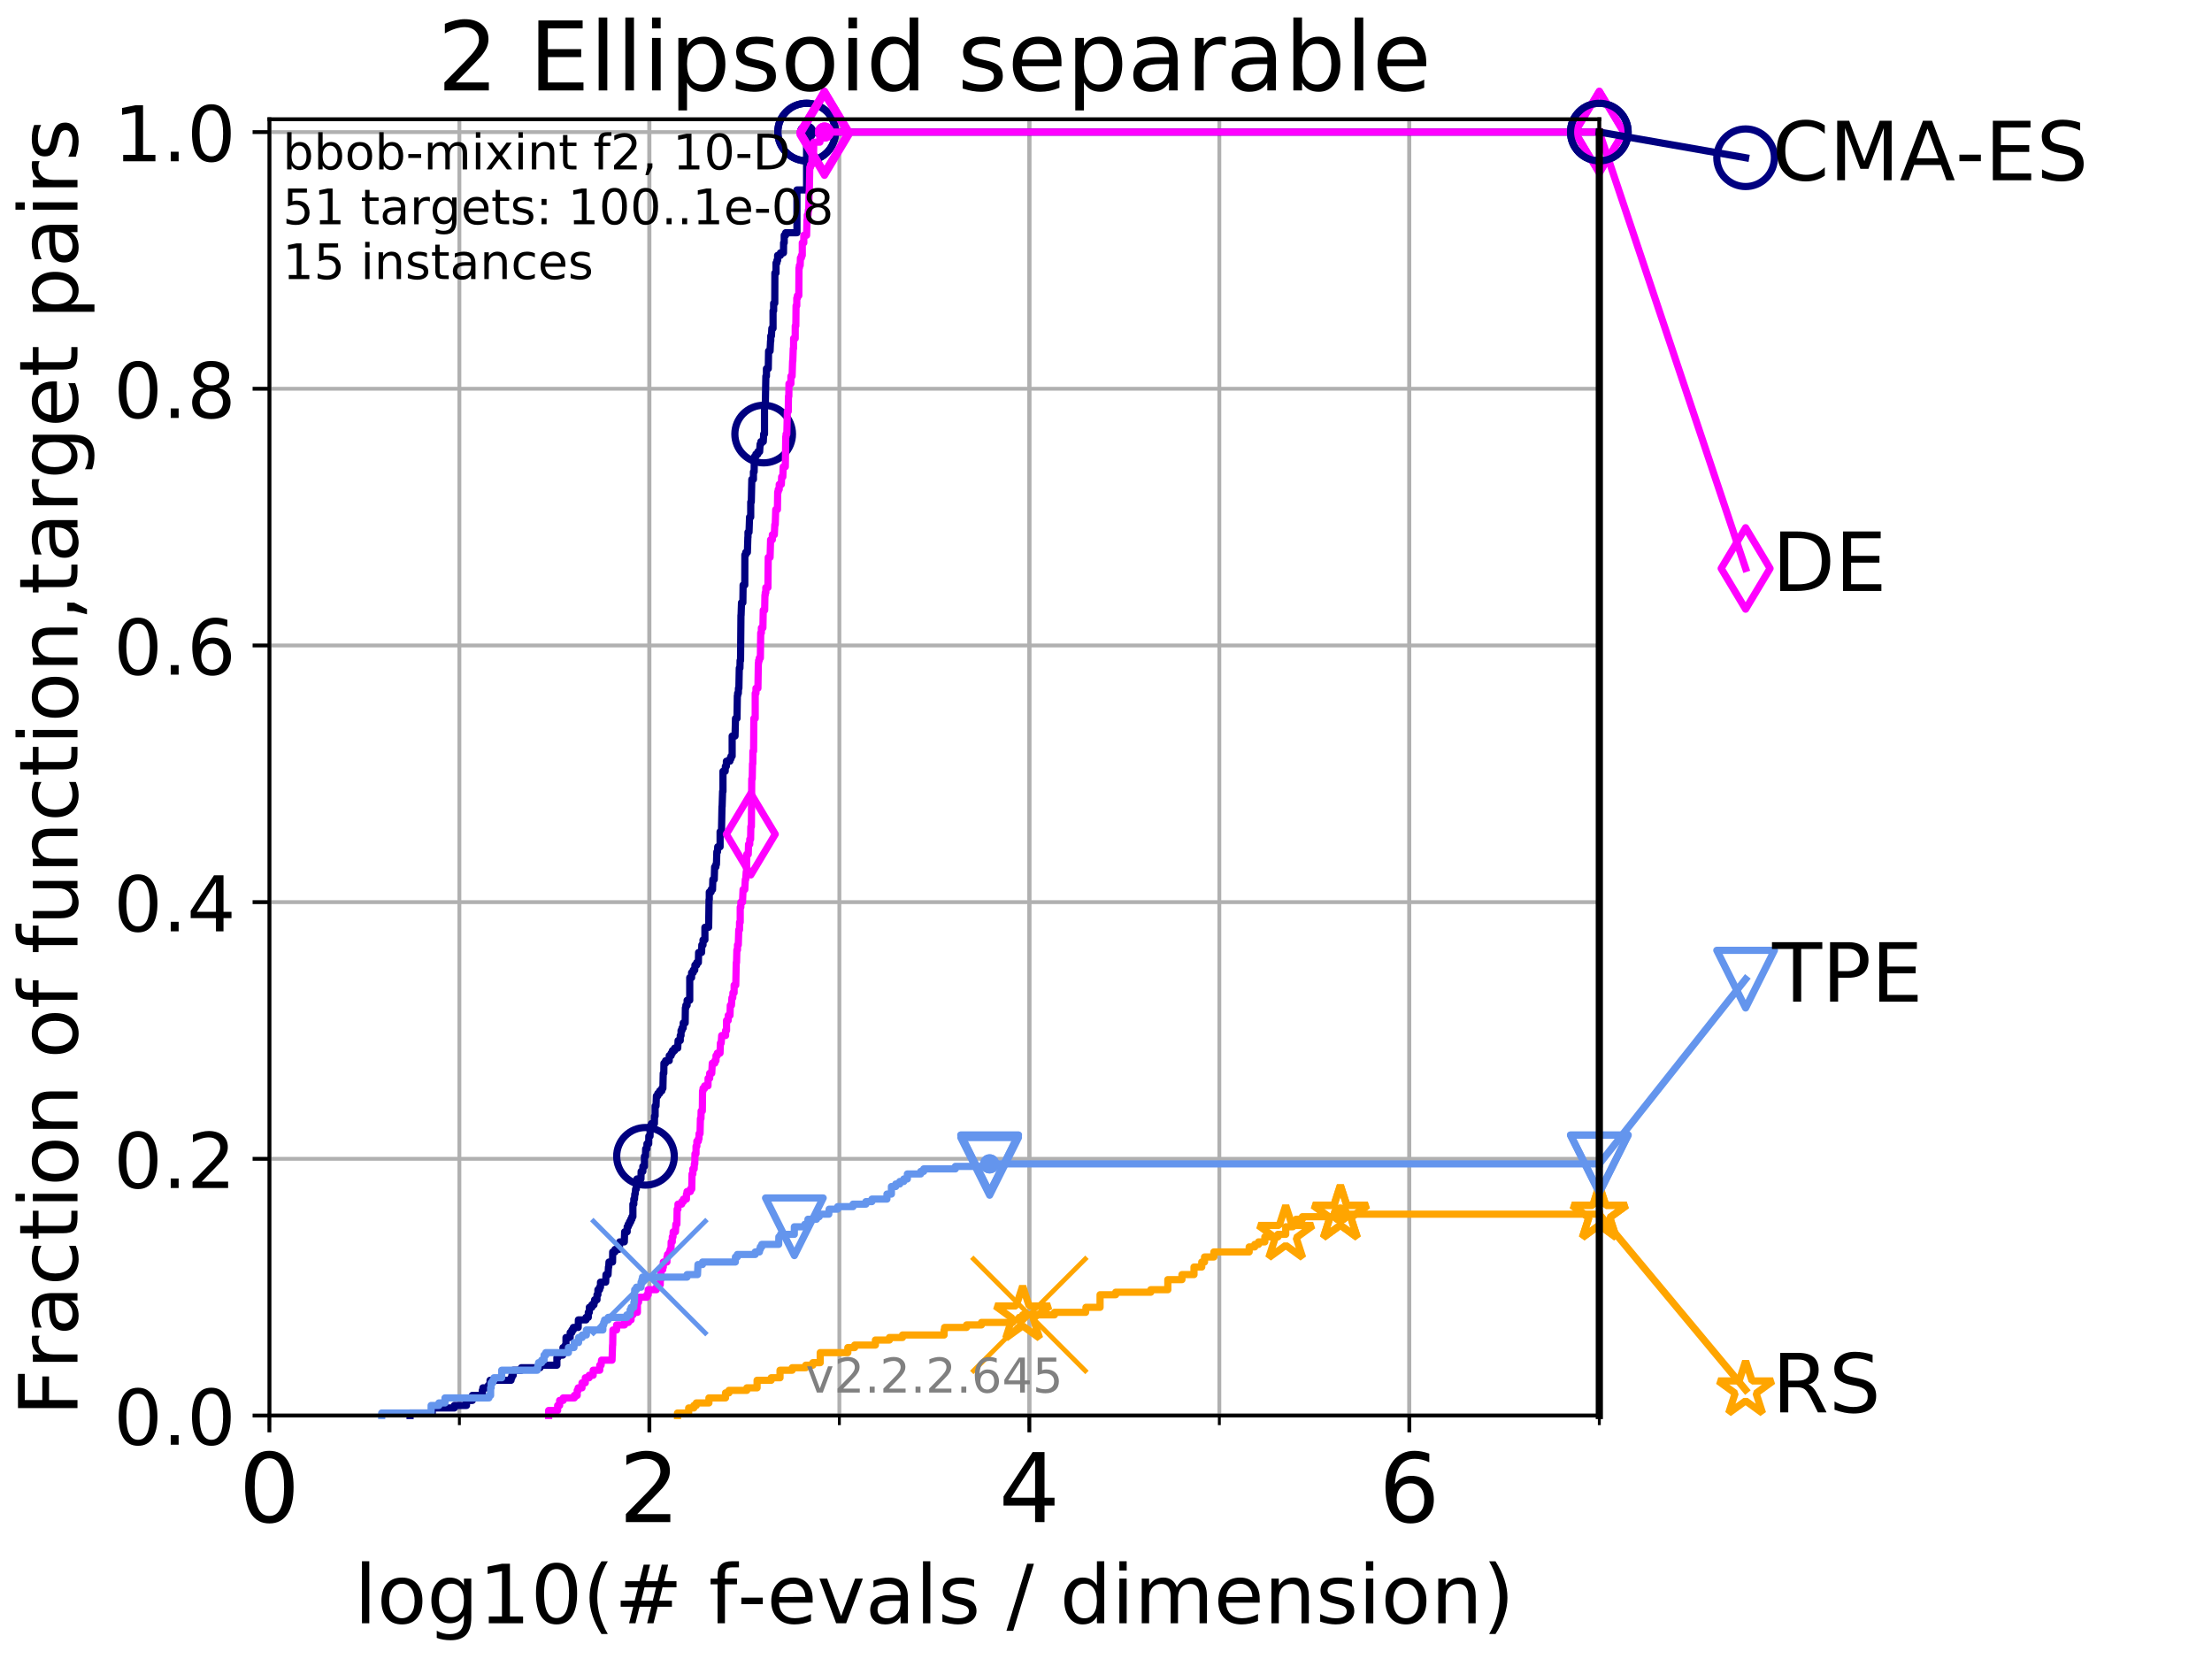<?xml version="1.0" encoding="utf-8" standalone="no"?>
<!DOCTYPE svg PUBLIC "-//W3C//DTD SVG 1.1//EN"
  "http://www.w3.org/Graphics/SVG/1.1/DTD/svg11.dtd">
<!-- Created with matplotlib (http://matplotlib.org/) -->
<svg height="345.6pt" version="1.1" viewBox="0 0 460.8 345.6" width="460.8pt" xmlns="http://www.w3.org/2000/svg" xmlns:xlink="http://www.w3.org/1999/xlink">
 <defs>
  <style type="text/css">
*{stroke-linecap:butt;stroke-linejoin:round;}
  </style>
 </defs>
 <g id="figure_1">
  <g id="patch_1">
   <path d="M 0 345.6 
L 460.8 345.6 
L 460.8 0 
L 0 0 
z
" style="fill:#ffffff;"/>
  </g>
  <g id="axes_1">
   <g id="patch_2">
    <path d="M 56.12 294.88 
L 333.168 294.88 
L 333.168 24.84 
L 56.12 24.84 
z
" style="fill:#ffffff;"/>
   </g>
   <g id="matplotlib.axis_1">
    <g id="xtick_1">
     <g id="line2d_1">
      <path clip-path="url(#p9f9e395242)" d="M 56.12 294.88 
L 56.12 24.84 
" style="fill:none;stroke:#b0b0b0;stroke-linecap:square;stroke-width:0.8;"/>
     </g>
     <g id="line2d_2">
      <defs>
       <path d="M 0 0 
L 0 3.5 
" id="m8f2a535c5a" style="stroke:#000000;stroke-width:0.8;"/>
      </defs>
      <g>
       <use style="stroke:#000000;stroke-width:0.8;" x="56.12" xlink:href="#m8f2a535c5a" y="294.88"/>
      </g>
     </g>
     <g id="text_1">
      <!-- 0 -->
      <defs>
       <path d="M 31.781 66.406 
Q 24.172 66.406 20.328 58.906 
Q 16.5 51.422 16.5 36.375 
Q 16.5 21.391 20.328 13.891 
Q 24.172 6.391 31.781 6.391 
Q 39.453 6.391 43.281 13.891 
Q 47.125 21.391 47.125 36.375 
Q 47.125 51.422 43.281 58.906 
Q 39.453 66.406 31.781 66.406 
z
M 31.781 74.219 
Q 44.047 74.219 50.516 64.516 
Q 56.984 54.828 56.984 36.375 
Q 56.984 17.969 50.516 8.266 
Q 44.047 -1.422 31.781 -1.422 
Q 19.531 -1.422 13.062 8.266 
Q 6.594 17.969 6.594 36.375 
Q 6.594 54.828 13.062 64.516 
Q 19.531 74.219 31.781 74.219 
z
" id="DejaVuSans-30"/>
      </defs>
      <g transform="translate(49.758 317.077)scale(0.2 -0.2)">
       <use xlink:href="#DejaVuSans-30"/>
      </g>
     </g>
    </g>
    <g id="xtick_2">
     <g id="line2d_3">
      <path clip-path="url(#p9f9e395242)" d="M 135.277 294.88 
L 135.277 24.84 
" style="fill:none;stroke:#b0b0b0;stroke-linecap:square;stroke-width:0.8;"/>
     </g>
     <g id="line2d_4">
      <g>
       <use style="stroke:#000000;stroke-width:0.8;" x="135.277" xlink:href="#m8f2a535c5a" y="294.88"/>
      </g>
     </g>
     <g id="text_2">
      <!-- 2 -->
      <defs>
       <path d="M 19.188 8.297 
L 53.609 8.297 
L 53.609 0 
L 7.328 0 
L 7.328 8.297 
Q 12.938 14.109 22.625 23.891 
Q 32.328 33.688 34.812 36.531 
Q 39.547 41.844 41.422 45.531 
Q 43.312 49.219 43.312 52.781 
Q 43.312 58.594 39.234 62.25 
Q 35.156 65.922 28.609 65.922 
Q 23.969 65.922 18.812 64.312 
Q 13.672 62.703 7.812 59.422 
L 7.812 69.391 
Q 13.766 71.781 18.938 73 
Q 24.125 74.219 28.422 74.219 
Q 39.75 74.219 46.484 68.547 
Q 53.219 62.891 53.219 53.422 
Q 53.219 48.922 51.531 44.891 
Q 49.859 40.875 45.406 35.406 
Q 44.188 33.984 37.641 27.219 
Q 31.109 20.453 19.188 8.297 
z
" id="DejaVuSans-32"/>
      </defs>
      <g transform="translate(128.914 317.077)scale(0.2 -0.2)">
       <use xlink:href="#DejaVuSans-32"/>
      </g>
     </g>
    </g>
    <g id="xtick_3">
     <g id="line2d_5">
      <path clip-path="url(#p9f9e395242)" d="M 214.433 294.88 
L 214.433 24.84 
" style="fill:none;stroke:#b0b0b0;stroke-linecap:square;stroke-width:0.8;"/>
     </g>
     <g id="line2d_6">
      <g>
       <use style="stroke:#000000;stroke-width:0.8;" x="214.433" xlink:href="#m8f2a535c5a" y="294.88"/>
      </g>
     </g>
     <g id="text_3">
      <!-- 4 -->
      <defs>
       <path d="M 37.797 64.312 
L 12.891 25.391 
L 37.797 25.391 
z
M 35.203 72.906 
L 47.609 72.906 
L 47.609 25.391 
L 58.016 25.391 
L 58.016 17.188 
L 47.609 17.188 
L 47.609 0 
L 37.797 0 
L 37.797 17.188 
L 4.891 17.188 
L 4.891 26.703 
z
" id="DejaVuSans-34"/>
      </defs>
      <g transform="translate(208.071 317.077)scale(0.2 -0.2)">
       <use xlink:href="#DejaVuSans-34"/>
      </g>
     </g>
    </g>
    <g id="xtick_4">
     <g id="line2d_7">
      <path clip-path="url(#p9f9e395242)" d="M 293.59 294.88 
L 293.59 24.84 
" style="fill:none;stroke:#b0b0b0;stroke-linecap:square;stroke-width:0.8;"/>
     </g>
     <g id="line2d_8">
      <g>
       <use style="stroke:#000000;stroke-width:0.8;" x="293.59" xlink:href="#m8f2a535c5a" y="294.88"/>
      </g>
     </g>
     <g id="text_4">
      <!-- 6 -->
      <defs>
       <path d="M 33.016 40.375 
Q 26.375 40.375 22.484 35.828 
Q 18.609 31.297 18.609 23.391 
Q 18.609 15.531 22.484 10.953 
Q 26.375 6.391 33.016 6.391 
Q 39.656 6.391 43.531 10.953 
Q 47.406 15.531 47.406 23.391 
Q 47.406 31.297 43.531 35.828 
Q 39.656 40.375 33.016 40.375 
z
M 52.594 71.297 
L 52.594 62.312 
Q 48.875 64.062 45.094 64.984 
Q 41.312 65.922 37.594 65.922 
Q 27.828 65.922 22.672 59.328 
Q 17.531 52.734 16.797 39.406 
Q 19.672 43.656 24.016 45.922 
Q 28.375 48.188 33.594 48.188 
Q 44.578 48.188 50.953 41.516 
Q 57.328 34.859 57.328 23.391 
Q 57.328 12.156 50.688 5.359 
Q 44.047 -1.422 33.016 -1.422 
Q 20.359 -1.422 13.672 8.266 
Q 6.984 17.969 6.984 36.375 
Q 6.984 53.656 15.188 63.938 
Q 23.391 74.219 37.203 74.219 
Q 40.922 74.219 44.703 73.484 
Q 48.484 72.75 52.594 71.297 
z
" id="DejaVuSans-36"/>
      </defs>
      <g transform="translate(287.227 317.077)scale(0.2 -0.2)">
       <use xlink:href="#DejaVuSans-36"/>
      </g>
     </g>
    </g>
    <g id="xtick_5">
     <g id="line2d_9">
      <path clip-path="url(#p9f9e395242)" d="M 56.12 294.88 
L 56.12 24.84 
" style="fill:none;stroke:#b0b0b0;stroke-linecap:square;stroke-width:0.8;"/>
     </g>
     <g id="line2d_10">
      <defs>
       <path d="M 0 0 
L 0 2 
" id="m89bb8110f8" style="stroke:#000000;stroke-width:0.6;"/>
      </defs>
      <g>
       <use style="stroke:#000000;stroke-width:0.6;" x="56.12" xlink:href="#m89bb8110f8" y="294.88"/>
      </g>
     </g>
    </g>
    <g id="xtick_6">
     <g id="line2d_11">
      <path clip-path="url(#p9f9e395242)" d="M 95.698 294.88 
L 95.698 24.84 
" style="fill:none;stroke:#b0b0b0;stroke-linecap:square;stroke-width:0.8;"/>
     </g>
     <g id="line2d_12">
      <g>
       <use style="stroke:#000000;stroke-width:0.6;" x="95.698" xlink:href="#m89bb8110f8" y="294.88"/>
      </g>
     </g>
    </g>
    <g id="xtick_7">
     <g id="line2d_13">
      <path clip-path="url(#p9f9e395242)" d="M 135.277 294.88 
L 135.277 24.84 
" style="fill:none;stroke:#b0b0b0;stroke-linecap:square;stroke-width:0.8;"/>
     </g>
     <g id="line2d_14">
      <g>
       <use style="stroke:#000000;stroke-width:0.6;" x="135.277" xlink:href="#m89bb8110f8" y="294.88"/>
      </g>
     </g>
    </g>
    <g id="xtick_8">
     <g id="line2d_15">
      <path clip-path="url(#p9f9e395242)" d="M 174.855 294.88 
L 174.855 24.84 
" style="fill:none;stroke:#b0b0b0;stroke-linecap:square;stroke-width:0.8;"/>
     </g>
     <g id="line2d_16">
      <g>
       <use style="stroke:#000000;stroke-width:0.6;" x="174.855" xlink:href="#m89bb8110f8" y="294.88"/>
      </g>
     </g>
    </g>
    <g id="xtick_9">
     <g id="line2d_17">
      <path clip-path="url(#p9f9e395242)" d="M 214.433 294.88 
L 214.433 24.84 
" style="fill:none;stroke:#b0b0b0;stroke-linecap:square;stroke-width:0.8;"/>
     </g>
     <g id="line2d_18">
      <g>
       <use style="stroke:#000000;stroke-width:0.6;" x="214.433" xlink:href="#m89bb8110f8" y="294.88"/>
      </g>
     </g>
    </g>
    <g id="xtick_10">
     <g id="line2d_19">
      <path clip-path="url(#p9f9e395242)" d="M 254.011 294.88 
L 254.011 24.84 
" style="fill:none;stroke:#b0b0b0;stroke-linecap:square;stroke-width:0.8;"/>
     </g>
     <g id="line2d_20">
      <g>
       <use style="stroke:#000000;stroke-width:0.6;" x="254.011" xlink:href="#m89bb8110f8" y="294.88"/>
      </g>
     </g>
    </g>
    <g id="xtick_11">
     <g id="line2d_21">
      <path clip-path="url(#p9f9e395242)" d="M 293.59 294.88 
L 293.59 24.84 
" style="fill:none;stroke:#b0b0b0;stroke-linecap:square;stroke-width:0.8;"/>
     </g>
     <g id="line2d_22">
      <g>
       <use style="stroke:#000000;stroke-width:0.6;" x="293.59" xlink:href="#m89bb8110f8" y="294.88"/>
      </g>
     </g>
    </g>
    <g id="xtick_12">
     <g id="line2d_23">
      <path clip-path="url(#p9f9e395242)" d="M 333.168 294.88 
L 333.168 24.84 
" style="fill:none;stroke:#b0b0b0;stroke-linecap:square;stroke-width:0.8;"/>
     </g>
     <g id="line2d_24">
      <g>
       <use style="stroke:#000000;stroke-width:0.6;" x="333.168" xlink:href="#m89bb8110f8" y="294.88"/>
      </g>
     </g>
    </g>
    <g id="text_5">
     <!-- log10(# f-evals / dimension) -->
     <defs>
      <path d="M 9.422 75.984 
L 18.406 75.984 
L 18.406 0 
L 9.422 0 
z
" id="DejaVuSans-6c"/>
      <path d="M 30.609 48.391 
Q 23.391 48.391 19.188 42.75 
Q 14.984 37.109 14.984 27.297 
Q 14.984 17.484 19.156 11.844 
Q 23.344 6.203 30.609 6.203 
Q 37.797 6.203 41.984 11.859 
Q 46.188 17.531 46.188 27.297 
Q 46.188 37.016 41.984 42.703 
Q 37.797 48.391 30.609 48.391 
z
M 30.609 56 
Q 42.328 56 49.016 48.375 
Q 55.719 40.766 55.719 27.297 
Q 55.719 13.875 49.016 6.219 
Q 42.328 -1.422 30.609 -1.422 
Q 18.844 -1.422 12.172 6.219 
Q 5.516 13.875 5.516 27.297 
Q 5.516 40.766 12.172 48.375 
Q 18.844 56 30.609 56 
z
" id="DejaVuSans-6f"/>
      <path d="M 45.406 27.984 
Q 45.406 37.75 41.375 43.109 
Q 37.359 48.484 30.078 48.484 
Q 22.859 48.484 18.828 43.109 
Q 14.797 37.75 14.797 27.984 
Q 14.797 18.266 18.828 12.891 
Q 22.859 7.516 30.078 7.516 
Q 37.359 7.516 41.375 12.891 
Q 45.406 18.266 45.406 27.984 
z
M 54.391 6.781 
Q 54.391 -7.172 48.188 -13.984 
Q 42 -20.797 29.203 -20.797 
Q 24.469 -20.797 20.266 -20.094 
Q 16.062 -19.391 12.109 -17.922 
L 12.109 -9.188 
Q 16.062 -11.328 19.922 -12.344 
Q 23.781 -13.375 27.781 -13.375 
Q 36.625 -13.375 41.016 -8.766 
Q 45.406 -4.156 45.406 5.172 
L 45.406 9.625 
Q 42.625 4.781 38.281 2.391 
Q 33.938 0 27.875 0 
Q 17.828 0 11.672 7.656 
Q 5.516 15.328 5.516 27.984 
Q 5.516 40.672 11.672 48.328 
Q 17.828 56 27.875 56 
Q 33.938 56 38.281 53.609 
Q 42.625 51.219 45.406 46.391 
L 45.406 54.688 
L 54.391 54.688 
z
" id="DejaVuSans-67"/>
      <path d="M 12.406 8.297 
L 28.516 8.297 
L 28.516 63.922 
L 10.984 60.406 
L 10.984 69.391 
L 28.422 72.906 
L 38.281 72.906 
L 38.281 8.297 
L 54.391 8.297 
L 54.391 0 
L 12.406 0 
z
" id="DejaVuSans-31"/>
      <path d="M 31 75.875 
Q 24.469 64.656 21.281 53.656 
Q 18.109 42.672 18.109 31.391 
Q 18.109 20.125 21.312 9.062 
Q 24.516 -2 31 -13.188 
L 23.188 -13.188 
Q 15.875 -1.703 12.234 9.375 
Q 8.594 20.453 8.594 31.391 
Q 8.594 42.281 12.203 53.312 
Q 15.828 64.359 23.188 75.875 
z
" id="DejaVuSans-28"/>
      <path d="M 51.125 44 
L 36.922 44 
L 32.812 27.688 
L 47.125 27.688 
z
M 43.797 71.781 
L 38.719 51.516 
L 52.984 51.516 
L 58.109 71.781 
L 65.922 71.781 
L 60.891 51.516 
L 76.125 51.516 
L 76.125 44 
L 58.984 44 
L 54.984 27.688 
L 70.516 27.688 
L 70.516 20.219 
L 53.078 20.219 
L 48 0 
L 40.188 0 
L 45.219 20.219 
L 30.906 20.219 
L 25.875 0 
L 18.016 0 
L 23.094 20.219 
L 7.719 20.219 
L 7.719 27.688 
L 24.906 27.688 
L 29 44 
L 13.281 44 
L 13.281 51.516 
L 30.906 51.516 
L 35.891 71.781 
z
" id="DejaVuSans-23"/>
      <path id="DejaVuSans-20"/>
      <path d="M 37.109 75.984 
L 37.109 68.5 
L 28.516 68.5 
Q 23.688 68.5 21.797 66.547 
Q 19.922 64.594 19.922 59.516 
L 19.922 54.688 
L 34.719 54.688 
L 34.719 47.703 
L 19.922 47.703 
L 19.922 0 
L 10.891 0 
L 10.891 47.703 
L 2.297 47.703 
L 2.297 54.688 
L 10.891 54.688 
L 10.891 58.5 
Q 10.891 67.625 15.141 71.797 
Q 19.391 75.984 28.609 75.984 
z
" id="DejaVuSans-66"/>
      <path d="M 4.891 31.391 
L 31.203 31.391 
L 31.203 23.391 
L 4.891 23.391 
z
" id="DejaVuSans-2d"/>
      <path d="M 56.203 29.594 
L 56.203 25.203 
L 14.891 25.203 
Q 15.484 15.922 20.484 11.062 
Q 25.484 6.203 34.422 6.203 
Q 39.594 6.203 44.453 7.469 
Q 49.312 8.734 54.109 11.281 
L 54.109 2.781 
Q 49.266 0.734 44.188 -0.344 
Q 39.109 -1.422 33.891 -1.422 
Q 20.797 -1.422 13.156 6.188 
Q 5.516 13.812 5.516 26.812 
Q 5.516 40.234 12.766 48.109 
Q 20.016 56 32.328 56 
Q 43.359 56 49.781 48.891 
Q 56.203 41.797 56.203 29.594 
z
M 47.219 32.234 
Q 47.125 39.594 43.094 43.984 
Q 39.062 48.391 32.422 48.391 
Q 24.906 48.391 20.391 44.141 
Q 15.875 39.891 15.188 32.172 
z
" id="DejaVuSans-65"/>
      <path d="M 2.984 54.688 
L 12.5 54.688 
L 29.594 8.797 
L 46.688 54.688 
L 56.203 54.688 
L 35.688 0 
L 23.484 0 
z
" id="DejaVuSans-76"/>
      <path d="M 34.281 27.484 
Q 23.391 27.484 19.188 25 
Q 14.984 22.516 14.984 16.5 
Q 14.984 11.719 18.141 8.906 
Q 21.297 6.109 26.703 6.109 
Q 34.188 6.109 38.703 11.406 
Q 43.219 16.703 43.219 25.484 
L 43.219 27.484 
z
M 52.203 31.203 
L 52.203 0 
L 43.219 0 
L 43.219 8.297 
Q 40.141 3.328 35.547 0.953 
Q 30.953 -1.422 24.312 -1.422 
Q 15.922 -1.422 10.953 3.297 
Q 6 8.016 6 15.922 
Q 6 25.141 12.172 29.828 
Q 18.359 34.516 30.609 34.516 
L 43.219 34.516 
L 43.219 35.406 
Q 43.219 41.609 39.141 45 
Q 35.062 48.391 27.688 48.391 
Q 23 48.391 18.547 47.266 
Q 14.109 46.141 10.016 43.891 
L 10.016 52.203 
Q 14.938 54.109 19.578 55.047 
Q 24.219 56 28.609 56 
Q 40.484 56 46.344 49.844 
Q 52.203 43.703 52.203 31.203 
z
" id="DejaVuSans-61"/>
      <path d="M 44.281 53.078 
L 44.281 44.578 
Q 40.484 46.531 36.375 47.5 
Q 32.281 48.484 27.875 48.484 
Q 21.188 48.484 17.844 46.438 
Q 14.5 44.391 14.5 40.281 
Q 14.5 37.156 16.891 35.375 
Q 19.281 33.594 26.516 31.984 
L 29.594 31.297 
Q 39.156 29.25 43.188 25.516 
Q 47.219 21.781 47.219 15.094 
Q 47.219 7.469 41.188 3.016 
Q 35.156 -1.422 24.609 -1.422 
Q 20.219 -1.422 15.453 -0.562 
Q 10.688 0.297 5.422 2 
L 5.422 11.281 
Q 10.406 8.688 15.234 7.391 
Q 20.062 6.109 24.812 6.109 
Q 31.156 6.109 34.562 8.281 
Q 37.984 10.453 37.984 14.406 
Q 37.984 18.062 35.516 20.016 
Q 33.062 21.969 24.703 23.781 
L 21.578 24.516 
Q 13.234 26.266 9.516 29.906 
Q 5.812 33.547 5.812 39.891 
Q 5.812 47.609 11.281 51.797 
Q 16.75 56 26.812 56 
Q 31.781 56 36.172 55.266 
Q 40.578 54.547 44.281 53.078 
z
" id="DejaVuSans-73"/>
      <path d="M 25.391 72.906 
L 33.688 72.906 
L 8.297 -9.281 
L 0 -9.281 
z
" id="DejaVuSans-2f"/>
      <path d="M 45.406 46.391 
L 45.406 75.984 
L 54.391 75.984 
L 54.391 0 
L 45.406 0 
L 45.406 8.203 
Q 42.578 3.328 38.25 0.953 
Q 33.938 -1.422 27.875 -1.422 
Q 17.969 -1.422 11.734 6.484 
Q 5.516 14.406 5.516 27.297 
Q 5.516 40.188 11.734 48.094 
Q 17.969 56 27.875 56 
Q 33.938 56 38.25 53.625 
Q 42.578 51.266 45.406 46.391 
z
M 14.797 27.297 
Q 14.797 17.391 18.875 11.75 
Q 22.953 6.109 30.078 6.109 
Q 37.203 6.109 41.297 11.75 
Q 45.406 17.391 45.406 27.297 
Q 45.406 37.203 41.297 42.844 
Q 37.203 48.484 30.078 48.484 
Q 22.953 48.484 18.875 42.844 
Q 14.797 37.203 14.797 27.297 
z
" id="DejaVuSans-64"/>
      <path d="M 9.422 54.688 
L 18.406 54.688 
L 18.406 0 
L 9.422 0 
z
M 9.422 75.984 
L 18.406 75.984 
L 18.406 64.594 
L 9.422 64.594 
z
" id="DejaVuSans-69"/>
      <path d="M 52 44.188 
Q 55.375 50.25 60.062 53.125 
Q 64.75 56 71.094 56 
Q 79.641 56 84.281 50.016 
Q 88.922 44.047 88.922 33.016 
L 88.922 0 
L 79.891 0 
L 79.891 32.719 
Q 79.891 40.578 77.094 44.375 
Q 74.312 48.188 68.609 48.188 
Q 61.625 48.188 57.562 43.547 
Q 53.516 38.922 53.516 30.906 
L 53.516 0 
L 44.484 0 
L 44.484 32.719 
Q 44.484 40.625 41.703 44.406 
Q 38.922 48.188 33.109 48.188 
Q 26.219 48.188 22.156 43.531 
Q 18.109 38.875 18.109 30.906 
L 18.109 0 
L 9.078 0 
L 9.078 54.688 
L 18.109 54.688 
L 18.109 46.188 
Q 21.188 51.219 25.484 53.609 
Q 29.781 56 35.688 56 
Q 41.656 56 45.828 52.969 
Q 50 49.953 52 44.188 
z
" id="DejaVuSans-6d"/>
      <path d="M 54.891 33.016 
L 54.891 0 
L 45.906 0 
L 45.906 32.719 
Q 45.906 40.484 42.875 44.328 
Q 39.844 48.188 33.797 48.188 
Q 26.516 48.188 22.312 43.547 
Q 18.109 38.922 18.109 30.906 
L 18.109 0 
L 9.078 0 
L 9.078 54.688 
L 18.109 54.688 
L 18.109 46.188 
Q 21.344 51.125 25.703 53.562 
Q 30.078 56 35.797 56 
Q 45.219 56 50.047 50.172 
Q 54.891 44.344 54.891 33.016 
z
" id="DejaVuSans-6e"/>
      <path d="M 8.016 75.875 
L 15.828 75.875 
Q 23.141 64.359 26.781 53.312 
Q 30.422 42.281 30.422 31.391 
Q 30.422 20.453 26.781 9.375 
Q 23.141 -1.703 15.828 -13.188 
L 8.016 -13.188 
Q 14.5 -2 17.703 9.062 
Q 20.906 20.125 20.906 31.391 
Q 20.906 42.672 17.703 53.656 
Q 14.5 64.656 8.016 75.875 
z
" id="DejaVuSans-29"/>
     </defs>
     <g transform="translate(73.803 338.154)scale(0.17 -0.17)">
      <use xlink:href="#DejaVuSans-6c"/>
      <use x="27.783" xlink:href="#DejaVuSans-6f"/>
      <use x="88.965" xlink:href="#DejaVuSans-67"/>
      <use x="152.441" xlink:href="#DejaVuSans-31"/>
      <use x="216.064" xlink:href="#DejaVuSans-30"/>
      <use x="279.688" xlink:href="#DejaVuSans-28"/>
      <use x="318.701" xlink:href="#DejaVuSans-23"/>
      <use x="402.49" xlink:href="#DejaVuSans-20"/>
      <use x="434.277" xlink:href="#DejaVuSans-66"/>
      <use x="469.404" xlink:href="#DejaVuSans-2d"/>
      <use x="505.488" xlink:href="#DejaVuSans-65"/>
      <use x="567.012" xlink:href="#DejaVuSans-76"/>
      <use x="626.191" xlink:href="#DejaVuSans-61"/>
      <use x="687.471" xlink:href="#DejaVuSans-6c"/>
      <use x="715.254" xlink:href="#DejaVuSans-73"/>
      <use x="767.354" xlink:href="#DejaVuSans-20"/>
      <use x="799.141" xlink:href="#DejaVuSans-2f"/>
      <use x="832.832" xlink:href="#DejaVuSans-20"/>
      <use x="864.619" xlink:href="#DejaVuSans-64"/>
      <use x="928.096" xlink:href="#DejaVuSans-69"/>
      <use x="955.879" xlink:href="#DejaVuSans-6d"/>
      <use x="1053.291" xlink:href="#DejaVuSans-65"/>
      <use x="1114.814" xlink:href="#DejaVuSans-6e"/>
      <use x="1178.193" xlink:href="#DejaVuSans-73"/>
      <use x="1230.293" xlink:href="#DejaVuSans-69"/>
      <use x="1258.076" xlink:href="#DejaVuSans-6f"/>
      <use x="1319.258" xlink:href="#DejaVuSans-6e"/>
      <use x="1382.637" xlink:href="#DejaVuSans-29"/>
     </g>
    </g>
   </g>
   <g id="matplotlib.axis_2">
    <g id="ytick_1">
     <g id="line2d_25">
      <path clip-path="url(#p9f9e395242)" d="M 56.12 294.88 
L 333.168 294.88 
" style="fill:none;stroke:#b0b0b0;stroke-linecap:square;stroke-width:0.8;"/>
     </g>
     <g id="line2d_26">
      <defs>
       <path d="M 0 0 
L -3.5 0 
" id="m5f121ba1b7" style="stroke:#000000;stroke-width:0.8;"/>
      </defs>
      <g>
       <use style="stroke:#000000;stroke-width:0.8;" x="56.12" xlink:href="#m5f121ba1b7" y="294.88"/>
      </g>
     </g>
     <g id="text_6">
      <!-- 0.0 -->
      <defs>
       <path d="M 10.688 12.406 
L 21 12.406 
L 21 0 
L 10.688 0 
z
" id="DejaVuSans-2e"/>
      </defs>
      <g transform="translate(23.675 300.959)scale(0.16 -0.16)">
       <use xlink:href="#DejaVuSans-30"/>
       <use x="63.623" xlink:href="#DejaVuSans-2e"/>
       <use x="95.41" xlink:href="#DejaVuSans-30"/>
      </g>
     </g>
    </g>
    <g id="ytick_2">
     <g id="line2d_27">
      <path clip-path="url(#p9f9e395242)" d="M 56.12 241.407 
L 333.168 241.407 
" style="fill:none;stroke:#b0b0b0;stroke-linecap:square;stroke-width:0.8;"/>
     </g>
     <g id="line2d_28">
      <g>
       <use style="stroke:#000000;stroke-width:0.8;" x="56.12" xlink:href="#m5f121ba1b7" y="241.407"/>
      </g>
     </g>
     <g id="text_7">
      <!-- 0.2 -->
      <g transform="translate(23.675 247.485)scale(0.16 -0.16)">
       <use xlink:href="#DejaVuSans-30"/>
       <use x="63.623" xlink:href="#DejaVuSans-2e"/>
       <use x="95.41" xlink:href="#DejaVuSans-32"/>
      </g>
     </g>
    </g>
    <g id="ytick_3">
     <g id="line2d_29">
      <path clip-path="url(#p9f9e395242)" d="M 56.12 187.933 
L 333.168 187.933 
" style="fill:none;stroke:#b0b0b0;stroke-linecap:square;stroke-width:0.8;"/>
     </g>
     <g id="line2d_30">
      <g>
       <use style="stroke:#000000;stroke-width:0.8;" x="56.12" xlink:href="#m5f121ba1b7" y="187.933"/>
      </g>
     </g>
     <g id="text_8">
      <!-- 0.4 -->
      <g transform="translate(23.675 194.012)scale(0.16 -0.16)">
       <use xlink:href="#DejaVuSans-30"/>
       <use x="63.623" xlink:href="#DejaVuSans-2e"/>
       <use x="95.41" xlink:href="#DejaVuSans-34"/>
      </g>
     </g>
    </g>
    <g id="ytick_4">
     <g id="line2d_31">
      <path clip-path="url(#p9f9e395242)" d="M 56.12 134.46 
L 333.168 134.46 
" style="fill:none;stroke:#b0b0b0;stroke-linecap:square;stroke-width:0.8;"/>
     </g>
     <g id="line2d_32">
      <g>
       <use style="stroke:#000000;stroke-width:0.8;" x="56.12" xlink:href="#m5f121ba1b7" y="134.46"/>
      </g>
     </g>
     <g id="text_9">
      <!-- 0.6 -->
      <g transform="translate(23.675 140.539)scale(0.16 -0.16)">
       <use xlink:href="#DejaVuSans-30"/>
       <use x="63.623" xlink:href="#DejaVuSans-2e"/>
       <use x="95.41" xlink:href="#DejaVuSans-36"/>
      </g>
     </g>
    </g>
    <g id="ytick_5">
     <g id="line2d_33">
      <path clip-path="url(#p9f9e395242)" d="M 56.12 80.987 
L 333.168 80.987 
" style="fill:none;stroke:#b0b0b0;stroke-linecap:square;stroke-width:0.8;"/>
     </g>
     <g id="line2d_34">
      <g>
       <use style="stroke:#000000;stroke-width:0.8;" x="56.12" xlink:href="#m5f121ba1b7" y="80.987"/>
      </g>
     </g>
     <g id="text_10">
      <!-- 0.8 -->
      <defs>
       <path d="M 31.781 34.625 
Q 24.75 34.625 20.719 30.859 
Q 16.703 27.094 16.703 20.516 
Q 16.703 13.922 20.719 10.156 
Q 24.75 6.391 31.781 6.391 
Q 38.812 6.391 42.859 10.172 
Q 46.922 13.969 46.922 20.516 
Q 46.922 27.094 42.891 30.859 
Q 38.875 34.625 31.781 34.625 
z
M 21.922 38.812 
Q 15.578 40.375 12.031 44.719 
Q 8.5 49.078 8.5 55.328 
Q 8.5 64.062 14.719 69.141 
Q 20.953 74.219 31.781 74.219 
Q 42.672 74.219 48.875 69.141 
Q 55.078 64.062 55.078 55.328 
Q 55.078 49.078 51.531 44.719 
Q 48 40.375 41.703 38.812 
Q 48.828 37.156 52.797 32.312 
Q 56.781 27.484 56.781 20.516 
Q 56.781 9.906 50.312 4.234 
Q 43.844 -1.422 31.781 -1.422 
Q 19.734 -1.422 13.25 4.234 
Q 6.781 9.906 6.781 20.516 
Q 6.781 27.484 10.781 32.312 
Q 14.797 37.156 21.922 38.812 
z
M 18.312 54.391 
Q 18.312 48.734 21.844 45.562 
Q 25.391 42.391 31.781 42.391 
Q 38.141 42.391 41.719 45.562 
Q 45.312 48.734 45.312 54.391 
Q 45.312 60.062 41.719 63.234 
Q 38.141 66.406 31.781 66.406 
Q 25.391 66.406 21.844 63.234 
Q 18.312 60.062 18.312 54.391 
z
" id="DejaVuSans-38"/>
      </defs>
      <g transform="translate(23.675 87.066)scale(0.16 -0.16)">
       <use xlink:href="#DejaVuSans-30"/>
       <use x="63.623" xlink:href="#DejaVuSans-2e"/>
       <use x="95.41" xlink:href="#DejaVuSans-38"/>
      </g>
     </g>
    </g>
    <g id="ytick_6">
     <g id="line2d_35">
      <path clip-path="url(#p9f9e395242)" d="M 56.12 27.514 
L 333.168 27.514 
" style="fill:none;stroke:#b0b0b0;stroke-linecap:square;stroke-width:0.8;"/>
     </g>
     <g id="line2d_36">
      <g>
       <use style="stroke:#000000;stroke-width:0.8;" x="56.12" xlink:href="#m5f121ba1b7" y="27.514"/>
      </g>
     </g>
     <g id="text_11">
      <!-- 1.0 -->
      <g transform="translate(23.675 33.592)scale(0.16 -0.16)">
       <use xlink:href="#DejaVuSans-31"/>
       <use x="63.623" xlink:href="#DejaVuSans-2e"/>
       <use x="95.41" xlink:href="#DejaVuSans-30"/>
      </g>
     </g>
    </g>
    <g id="text_12">
     <!-- Fraction of function,target pairs -->
     <defs>
      <path d="M 9.812 72.906 
L 51.703 72.906 
L 51.703 64.594 
L 19.672 64.594 
L 19.672 43.109 
L 48.578 43.109 
L 48.578 34.812 
L 19.672 34.812 
L 19.672 0 
L 9.812 0 
z
" id="DejaVuSans-46"/>
      <path d="M 41.109 46.297 
Q 39.594 47.172 37.812 47.578 
Q 36.031 48 33.891 48 
Q 26.266 48 22.188 43.047 
Q 18.109 38.094 18.109 28.812 
L 18.109 0 
L 9.078 0 
L 9.078 54.688 
L 18.109 54.688 
L 18.109 46.188 
Q 20.953 51.172 25.484 53.578 
Q 30.031 56 36.531 56 
Q 37.453 56 38.578 55.875 
Q 39.703 55.766 41.062 55.516 
z
" id="DejaVuSans-72"/>
      <path d="M 48.781 52.594 
L 48.781 44.188 
Q 44.969 46.297 41.141 47.344 
Q 37.312 48.391 33.406 48.391 
Q 24.656 48.391 19.812 42.844 
Q 14.984 37.312 14.984 27.297 
Q 14.984 17.281 19.812 11.734 
Q 24.656 6.203 33.406 6.203 
Q 37.312 6.203 41.141 7.25 
Q 44.969 8.297 48.781 10.406 
L 48.781 2.094 
Q 45.016 0.344 40.984 -0.531 
Q 36.969 -1.422 32.422 -1.422 
Q 20.062 -1.422 12.781 6.344 
Q 5.516 14.109 5.516 27.297 
Q 5.516 40.672 12.859 48.328 
Q 20.219 56 33.016 56 
Q 37.156 56 41.109 55.141 
Q 45.062 54.297 48.781 52.594 
z
" id="DejaVuSans-63"/>
      <path d="M 18.312 70.219 
L 18.312 54.688 
L 36.812 54.688 
L 36.812 47.703 
L 18.312 47.703 
L 18.312 18.016 
Q 18.312 11.328 20.141 9.422 
Q 21.969 7.516 27.594 7.516 
L 36.812 7.516 
L 36.812 0 
L 27.594 0 
Q 17.188 0 13.234 3.875 
Q 9.281 7.766 9.281 18.016 
L 9.281 47.703 
L 2.688 47.703 
L 2.688 54.688 
L 9.281 54.688 
L 9.281 70.219 
z
" id="DejaVuSans-74"/>
      <path d="M 8.5 21.578 
L 8.5 54.688 
L 17.484 54.688 
L 17.484 21.922 
Q 17.484 14.156 20.5 10.266 
Q 23.531 6.391 29.594 6.391 
Q 36.859 6.391 41.078 11.031 
Q 45.312 15.672 45.312 23.688 
L 45.312 54.688 
L 54.297 54.688 
L 54.297 0 
L 45.312 0 
L 45.312 8.406 
Q 42.047 3.422 37.719 1 
Q 33.406 -1.422 27.688 -1.422 
Q 18.266 -1.422 13.375 4.438 
Q 8.5 10.297 8.5 21.578 
z
M 31.109 56 
z
" id="DejaVuSans-75"/>
      <path d="M 11.719 12.406 
L 22.016 12.406 
L 22.016 4 
L 14.016 -11.625 
L 7.719 -11.625 
L 11.719 4 
z
" id="DejaVuSans-2c"/>
      <path d="M 18.109 8.203 
L 18.109 -20.797 
L 9.078 -20.797 
L 9.078 54.688 
L 18.109 54.688 
L 18.109 46.391 
Q 20.953 51.266 25.266 53.625 
Q 29.594 56 35.594 56 
Q 45.562 56 51.781 48.094 
Q 58.016 40.188 58.016 27.297 
Q 58.016 14.406 51.781 6.484 
Q 45.562 -1.422 35.594 -1.422 
Q 29.594 -1.422 25.266 0.953 
Q 20.953 3.328 18.109 8.203 
z
M 48.688 27.297 
Q 48.688 37.203 44.609 42.844 
Q 40.531 48.484 33.406 48.484 
Q 26.266 48.484 22.188 42.844 
Q 18.109 37.203 18.109 27.297 
Q 18.109 17.391 22.188 11.75 
Q 26.266 6.109 33.406 6.109 
Q 40.531 6.109 44.609 11.75 
Q 48.688 17.391 48.688 27.297 
z
" id="DejaVuSans-70"/>
     </defs>
     <g transform="translate(16.14 294.999)rotate(-90)scale(0.17 -0.17)">
      <use xlink:href="#DejaVuSans-46"/>
      <use x="57.41" xlink:href="#DejaVuSans-72"/>
      <use x="98.523" xlink:href="#DejaVuSans-61"/>
      <use x="159.803" xlink:href="#DejaVuSans-63"/>
      <use x="214.783" xlink:href="#DejaVuSans-74"/>
      <use x="253.992" xlink:href="#DejaVuSans-69"/>
      <use x="281.775" xlink:href="#DejaVuSans-6f"/>
      <use x="342.957" xlink:href="#DejaVuSans-6e"/>
      <use x="406.336" xlink:href="#DejaVuSans-20"/>
      <use x="438.123" xlink:href="#DejaVuSans-6f"/>
      <use x="499.305" xlink:href="#DejaVuSans-66"/>
      <use x="534.51" xlink:href="#DejaVuSans-20"/>
      <use x="566.297" xlink:href="#DejaVuSans-66"/>
      <use x="601.502" xlink:href="#DejaVuSans-75"/>
      <use x="664.881" xlink:href="#DejaVuSans-6e"/>
      <use x="728.26" xlink:href="#DejaVuSans-63"/>
      <use x="783.24" xlink:href="#DejaVuSans-74"/>
      <use x="822.449" xlink:href="#DejaVuSans-69"/>
      <use x="850.232" xlink:href="#DejaVuSans-6f"/>
      <use x="911.414" xlink:href="#DejaVuSans-6e"/>
      <use x="974.793" xlink:href="#DejaVuSans-2c"/>
      <use x="1006.58" xlink:href="#DejaVuSans-74"/>
      <use x="1045.789" xlink:href="#DejaVuSans-61"/>
      <use x="1107.068" xlink:href="#DejaVuSans-72"/>
      <use x="1148.166" xlink:href="#DejaVuSans-67"/>
      <use x="1211.643" xlink:href="#DejaVuSans-65"/>
      <use x="1273.166" xlink:href="#DejaVuSans-74"/>
      <use x="1312.375" xlink:href="#DejaVuSans-20"/>
      <use x="1344.162" xlink:href="#DejaVuSans-70"/>
      <use x="1407.639" xlink:href="#DejaVuSans-61"/>
      <use x="1468.918" xlink:href="#DejaVuSans-69"/>
      <use x="1496.701" xlink:href="#DejaVuSans-72"/>
      <use x="1537.814" xlink:href="#DejaVuSans-73"/>
     </g>
    </g>
   </g>
   <g id="line2d_37">
    <defs>
     <path d="M 0 1.5 
C 0.398 1.5 0.779 1.342 1.061 1.061 
C 1.342 0.779 1.5 0.398 1.5 0 
C 1.5 -0.398 1.342 -0.779 1.061 -1.061 
C 0.779 -1.342 0.398 -1.5 0 -1.5 
C -0.398 -1.5 -0.779 -1.342 -1.061 -1.061 
C -1.342 -0.779 -1.5 -0.398 -1.5 0 
C -1.5 0.398 -1.342 0.779 -1.061 1.061 
C -0.779 1.342 -0.398 1.5 0 1.5 
z
" id="ma29f6a5d7c" style="stroke:#000080;"/>
    </defs>
    <g>
     <use style="fill:#000080;stroke:#000080;" x="168.03" xlink:href="#ma29f6a5d7c" y="27.514"/>
     <use style="fill:#000080;stroke:#000080;" x="168.03" xlink:href="#ma29f6a5d7c" y="27.514"/>
    </g>
   </g>
   <g id="line2d_38">
    <path d="M 85.422 294.88 
L 85.422 294.356 
L 90.052 294.356 
L 90.052 293.307 
L 94.635 293.307 
L 94.635 292.783 
L 97.18 292.783 
L 97.18 291.735 
L 98.397 291.735 
L 98.397 290.686 
L 100.47 290.686 
L 100.47 289.638 
L 100.6 289.638 
L 100.6 289.113 
L 101.726 289.113 
L 101.726 288.589 
L 102.085 288.589 
L 102.085 287.541 
L 106.457 287.541 
L 106.457 287.016 
L 106.64 287.016 
L 106.64 286.492 
L 106.911 286.492 
L 106.911 285.444 
L 108.614 285.444 
L 108.614 284.919 
L 112.514 284.919 
L 112.514 284.395 
L 116.011 284.395 
L 116.011 282.822 
L 116.22 282.822 
L 116.22 282.298 
L 117.232 282.298 
L 117.281 280.725 
L 117.763 280.725 
L 117.763 280.201 
L 117.906 280.201 
L 117.906 278.628 
L 118.78 278.628 
L 118.78 277.58 
L 119.136 277.58 
L 119.136 277.056 
L 119.441 277.056 
L 119.441 276.531 
L 120.447 276.531 
L 120.488 274.959 
L 122.078 274.959 
L 122.078 274.434 
L 122.553 274.434 
L 122.553 273.386 
L 122.768 273.386 
L 122.768 272.337 
L 123.293 272.337 
L 123.293 271.813 
L 123.736 271.813 
L 123.736 271.289 
L 123.87 271.289 
L 123.87 270.765 
L 124.364 270.765 
L 124.364 269.716 
L 124.557 269.716 
L 124.557 268.668 
L 124.907 268.668 
L 124.907 268.143 
L 125.094 268.143 
L 125.094 267.095 
L 126.178 267.095 
L 126.236 265.522 
L 126.667 265.522 
L 126.752 263.949 
L 126.808 263.949 
L 126.865 262.901 
L 127.606 262.901 
L 127.632 260.804 
L 128.108 260.804 
L 128.108 260.28 
L 128.898 260.28 
L 128.898 259.755 
L 129.047 259.755 
L 129.097 258.707 
L 130.054 258.707 
L 130.124 256.61 
L 130.65 256.61 
L 130.65 255.561 
L 130.873 255.561 
L 130.873 255.037 
L 131.138 255.037 
L 131.138 254.513 
L 131.398 254.513 
L 131.398 253.989 
L 131.633 253.989 
L 131.633 253.464 
L 131.844 253.464 
L 131.844 250.843 
L 132.032 250.843 
L 132.032 249.795 
L 132.177 249.795 
L 132.239 248.746 
L 132.321 248.746 
L 132.402 247.698 
L 132.564 247.698 
L 132.564 246.649 
L 132.684 246.649 
L 132.684 245.601 
L 133.523 245.601 
L 133.561 244.028 
L 133.918 244.028 
L 133.918 242.979 
L 134.25 242.979 
L 134.25 240.882 
L 134.467 240.882 
L 134.503 239.31 
L 134.771 239.31 
L 134.771 238.261 
L 135.139 238.261 
L 135.156 236.689 
L 135.414 236.689 
L 135.448 234.592 
L 135.701 234.592 
L 135.701 234.067 
L 136.327 234.067 
L 136.343 232.495 
L 136.472 232.495 
L 136.472 230.398 
L 136.663 230.398 
L 136.742 228.301 
L 137.039 228.301 
L 137.039 227.776 
L 137.423 227.776 
L 137.423 227.252 
L 137.872 227.252 
L 137.872 226.728 
L 138.092 226.728 
L 138.165 223.582 
L 138.281 223.582 
L 138.31 221.485 
L 138.652 221.485 
L 138.652 220.961 
L 139.412 220.961 
L 139.412 219.913 
L 139.813 219.913 
L 139.813 219.388 
L 140.075 219.388 
L 140.075 218.864 
L 140.537 218.864 
L 140.537 218.34 
L 141.182 218.34 
L 141.255 216.767 
L 141.711 216.767 
L 141.711 215.719 
L 141.875 215.719 
L 141.875 214.67 
L 142.073 214.67 
L 142.073 214.146 
L 142.326 214.146 
L 142.326 213.097 
L 142.732 213.097 
L 142.776 209.952 
L 142.876 209.952 
L 142.876 209.428 
L 143.139 209.428 
L 143.139 208.379 
L 143.685 208.379 
L 143.685 203.661 
L 144.071 203.661 
L 144.071 202.612 
L 144.407 202.612 
L 144.407 202.088 
L 144.728 202.088 
L 144.767 201.04 
L 145.139 201.04 
L 145.139 200.515 
L 145.485 200.515 
L 145.532 198.418 
L 146.155 198.418 
L 146.2 196.846 
L 146.453 196.846 
L 146.453 195.797 
L 146.844 195.797 
L 146.844 193.176 
L 147.624 193.176 
L 147.707 187.409 
L 147.757 187.409 
L 147.757 185.836 
L 148.136 185.836 
L 148.136 185.312 
L 148.434 185.312 
L 148.498 183.215 
L 148.79 183.215 
L 148.868 180.594 
L 149.131 180.594 
L 149.131 180.07 
L 149.246 180.07 
L 149.33 177.449 
L 149.466 177.449 
L 149.518 176.4 
L 150.007 176.4 
L 150.007 173.255 
L 150.296 173.255 
L 150.403 168.012 
L 150.432 168.012 
L 150.531 164.867 
L 150.609 164.867 
L 150.609 160.673 
L 151.068 160.673 
L 151.109 159.624 
L 151.319 159.624 
L 151.319 158.576 
L 152.054 158.576 
L 152.054 158.051 
L 152.273 158.051 
L 152.273 157.527 
L 152.52 157.527 
L 152.52 153.333 
L 153.121 153.333 
L 153.218 149.663 
L 153.53 149.663 
L 153.601 144.945 
L 153.66 144.945 
L 153.66 144.421 
L 153.807 144.421 
L 153.836 143.372 
L 153.924 143.372 
L 154.005 139.178 
L 154.143 139.178 
L 154.172 137.606 
L 154.269 137.606 
L 154.354 128.169 
L 154.382 128.169 
L 154.467 125.548 
L 154.752 125.548 
L 154.801 121.878 
L 155.151 121.878 
L 155.167 115.587 
L 155.35 115.587 
L 155.35 115.063 
L 155.694 115.063 
L 155.793 111.918 
L 155.819 111.918 
L 155.819 110.869 
L 156.036 110.869 
L 156.144 107.724 
L 156.387 107.724 
L 156.392 104.578 
L 156.508 104.578 
L 156.617 99.86 
L 156.952 99.86 
L 156.952 98.287 
L 157.102 98.287 
L 157.145 95.142 
L 157.456 95.142 
L 157.456 94.617 
L 157.872 94.617 
L 157.872 94.093 
L 158.246 94.093 
L 158.341 92.52 
L 158.506 92.52 
L 158.506 91.996 
L 159.006 91.996 
L 159.084 90.423 
L 159.259 90.423 
L 159.259 84.132 
L 159.433 84.132 
L 159.542 78.366 
L 159.663 78.366 
L 159.663 76.793 
L 160.046 76.793 
L 160.111 73.123 
L 160.42 73.123 
L 160.515 71.026 
L 160.563 71.026 
L 160.563 69.978 
L 160.704 69.978 
L 160.786 68.405 
L 161.038 68.405 
L 161.038 64.735 
L 161.164 64.735 
L 161.164 63.163 
L 161.399 63.163 
L 161.421 56.872 
L 161.66 56.872 
L 161.66 54.775 
L 161.844 54.775 
L 161.844 54.25 
L 161.99 54.25 
L 161.99 53.202 
L 162.572 53.202 
L 162.572 52.678 
L 163.213 52.678 
L 163.237 50.581 
L 163.365 50.581 
L 163.365 49.008 
L 163.661 49.008 
L 163.661 48.484 
L 166.02 48.484 
L 166.02 39.571 
L 168.03 39.571 
L 168.03 27.514 
L 333.168 27.514 
L 333.168 27.514 
" style="fill:none;stroke:#000080;stroke-linecap:square;stroke-width:1.5;"/>
   </g>
   <g id="line2d_39">
    <defs>
     <path d="M 0 6 
C 1.591 6 3.117 5.368 4.243 4.243 
C 5.368 3.117 6 1.591 6 0 
C 6 -1.591 5.368 -3.117 4.243 -4.243 
C 3.117 -5.368 1.591 -6 0 -6 
C -1.591 -6 -3.117 -5.368 -4.243 -4.243 
C -5.368 -3.117 -6 -1.591 -6 0 
C -6 1.591 -5.368 3.117 -4.243 4.243 
C -3.117 5.368 -1.591 6 0 6 
z
" id="maa864d16d5" style="stroke:#000080;stroke-width:1.5;"/>
    </defs>
    <g>
     <use style="fill-opacity:0;stroke:#000080;stroke-width:1.5;" x="134.467" xlink:href="#maa864d16d5" y="240.882"/>
     <use style="fill-opacity:0;stroke:#000080;stroke-width:1.5;" x="159.084" xlink:href="#maa864d16d5" y="90.423"/>
     <use style="fill-opacity:0;stroke:#000080;stroke-width:1.5;" x="168.03" xlink:href="#maa864d16d5" y="27.514"/>
     <use style="fill-opacity:0;stroke:#000080;stroke-width:1.5;" x="168.03" xlink:href="#maa864d16d5" y="27.514"/>
     <use style="fill-opacity:0;stroke:#000080;stroke-width:1.5;" x="333.168" xlink:href="#maa864d16d5" y="27.514"/>
    </g>
   </g>
   <g id="line2d_40">
    <path style="fill:none;stroke:#000080;stroke-linecap:square;stroke-width:1.5;"/>
    <g/>
   </g>
   <g id="line2d_41">
    <defs>
     <path d="M 0 1.5 
C 0.398 1.5 0.779 1.342 1.061 1.061 
C 1.342 0.779 1.5 0.398 1.5 0 
C 1.5 -0.398 1.342 -0.779 1.061 -1.061 
C 0.779 -1.342 0.398 -1.5 0 -1.5 
C -0.398 -1.5 -0.779 -1.342 -1.061 -1.061 
C -1.342 -0.779 -1.5 -0.398 -1.5 0 
C -1.5 0.398 -1.342 0.779 -1.061 1.061 
C -0.779 1.342 -0.398 1.5 0 1.5 
z
" id="m3e849ab701" style="stroke:#ff00ff;"/>
    </defs>
    <g>
     <use style="fill:#ff00ff;stroke:#ff00ff;" x="171.753" xlink:href="#m3e849ab701" y="27.514"/>
     <use style="fill:#ff00ff;stroke:#ff00ff;" x="171.753" xlink:href="#m3e849ab701" y="27.514"/>
    </g>
   </g>
   <g id="line2d_42">
    <path d="M 114.293 294.88 
L 114.293 293.832 
L 116.168 293.832 
L 116.168 292.783 
L 116.581 292.783 
L 116.581 291.735 
L 117.33 291.735 
L 117.33 291.21 
L 119.655 291.21 
L 119.655 290.686 
L 120.242 290.686 
L 120.242 289.638 
L 120.447 289.638 
L 120.447 289.113 
L 121.243 289.113 
L 121.243 288.065 
L 121.929 288.065 
L 121.929 287.016 
L 122.732 287.016 
L 122.732 286.492 
L 123.567 286.492 
L 123.567 285.444 
L 124.938 285.444 
L 124.938 284.395 
L 125.218 284.395 
L 125.31 283.347 
L 127.498 283.347 
L 127.606 280.201 
L 127.632 280.201 
L 127.686 277.056 
L 128.444 277.056 
L 128.444 276.007 
L 130.101 276.007 
L 130.101 275.483 
L 130.917 275.483 
L 130.917 274.959 
L 131.463 274.959 
L 131.463 273.91 
L 131.865 273.91 
L 131.865 273.386 
L 132.784 273.386 
L 132.784 271.289 
L 133.021 271.289 
L 133.079 270.24 
L 134.753 270.24 
L 134.753 269.716 
L 135.034 269.716 
L 135.034 268.668 
L 136.726 268.668 
L 136.726 268.143 
L 137.101 268.143 
L 137.101 267.619 
L 137.544 267.619 
L 137.544 266.571 
L 137.664 266.571 
L 137.709 264.474 
L 138.063 264.474 
L 138.063 263.949 
L 138.18 263.949 
L 138.18 262.901 
L 138.932 262.901 
L 138.932 261.852 
L 139.057 261.852 
L 139.057 261.328 
L 139.439 261.328 
L 139.439 260.804 
L 139.6 260.804 
L 139.6 260.28 
L 139.786 260.28 
L 139.813 258.707 
L 140.049 258.707 
L 140.049 257.658 
L 140.204 257.658 
L 140.23 256.61 
L 140.713 256.61 
L 140.788 255.037 
L 141.011 255.037 
L 141.06 251.892 
L 141.231 251.892 
L 141.231 250.843 
L 142.015 250.843 
L 142.015 250.319 
L 142.372 250.319 
L 142.372 249.795 
L 142.997 249.795 
L 142.997 248.746 
L 143.117 248.746 
L 143.117 248.222 
L 143.822 248.222 
L 143.822 247.698 
L 144.102 247.698 
L 144.163 244.552 
L 144.337 244.552 
L 144.337 243.504 
L 144.608 243.504 
L 144.648 242.455 
L 144.738 242.455 
L 144.777 240.358 
L 144.994 240.358 
L 144.994 238.785 
L 145.168 238.785 
L 145.168 237.737 
L 145.485 237.737 
L 145.485 237.213 
L 145.617 237.213 
L 145.626 236.164 
L 145.832 236.164 
L 145.906 233.019 
L 146.026 233.019 
L 146.054 231.446 
L 146.309 231.446 
L 146.354 227.252 
L 146.453 227.252 
L 146.453 226.728 
L 146.791 226.728 
L 146.791 226.204 
L 147.489 226.204 
L 147.506 224.631 
L 147.84 224.631 
L 147.84 223.582 
L 148.273 223.582 
L 148.378 221.485 
L 148.907 221.485 
L 148.907 220.961 
L 149.154 220.961 
L 149.154 219.913 
L 149.428 219.913 
L 149.428 219.388 
L 149.999 219.388 
L 150.072 217.291 
L 150.239 217.291 
L 150.339 215.719 
L 151.156 215.719 
L 151.156 214.67 
L 151.353 214.67 
L 151.353 212.573 
L 151.701 212.573 
L 151.701 211.525 
L 152.073 211.525 
L 152.131 209.428 
L 152.375 209.428 
L 152.47 207.855 
L 152.646 207.855 
L 152.683 206.806 
L 152.931 206.806 
L 152.931 205.234 
L 153.273 205.234 
L 153.375 200.515 
L 153.435 200.515 
L 153.5 197.894 
L 153.631 197.894 
L 153.631 196.846 
L 153.801 196.846 
L 153.895 193.7 
L 154.057 193.7 
L 154.057 192.127 
L 154.2 192.127 
L 154.2 188.982 
L 154.331 188.982 
L 154.331 187.933 
L 154.679 187.933 
L 154.79 185.312 
L 155.156 185.312 
L 155.259 183.215 
L 155.35 183.215 
L 155.446 181.642 
L 155.515 181.642 
L 155.557 177.973 
L 155.876 177.973 
L 155.933 175.876 
L 156.185 175.876 
L 156.185 174.827 
L 156.367 174.827 
L 156.407 172.206 
L 156.528 172.206 
L 156.602 162.245 
L 156.706 162.245 
L 156.761 159.1 
L 156.825 159.1 
L 156.844 156.479 
L 156.986 156.479 
L 157.039 149.663 
L 157.323 149.663 
L 157.323 144.421 
L 157.479 144.421 
L 157.479 143.372 
L 157.89 143.372 
L 157.977 138.13 
L 158.028 138.13 
L 158.028 137.606 
L 158.169 137.606 
L 158.169 137.081 
L 158.399 137.081 
L 158.47 131.839 
L 158.608 131.839 
L 158.608 130.79 
L 158.928 130.79 
L 158.997 127.121 
L 159.293 127.121 
L 159.348 123.975 
L 159.412 123.975 
L 159.412 123.451 
L 159.534 123.451 
L 159.534 122.403 
L 159.972 122.403 
L 160.038 116.112 
L 160.42 116.112 
L 160.527 112.442 
L 160.891 112.442 
L 160.891 111.393 
L 161.308 111.393 
L 161.402 109.296 
L 161.496 109.296 
L 161.597 106.151 
L 161.95 106.151 
L 162.005 102.481 
L 162.117 102.481 
L 162.117 101.957 
L 162.325 101.957 
L 162.325 100.908 
L 162.768 100.908 
L 162.83 99.336 
L 163.081 99.336 
L 163.146 97.239 
L 163.595 97.239 
L 163.687 90.948 
L 163.75 90.948 
L 163.75 90.423 
L 163.91 90.423 
L 164.02 85.705 
L 164.212 85.705 
L 164.248 82.56 
L 164.327 82.56 
L 164.356 79.938 
L 164.756 79.938 
L 164.762 78.366 
L 165.008 78.366 
L 165.114 75.22 
L 165.157 75.22 
L 165.244 72.599 
L 165.31 72.599 
L 165.322 70.502 
L 165.657 70.502 
L 165.663 67.881 
L 165.788 67.881 
L 165.832 63.687 
L 165.983 63.687 
L 165.983 62.114 
L 166.112 62.114 
L 166.112 61.59 
L 166.404 61.59 
L 166.443 55.823 
L 166.524 55.823 
L 166.524 55.299 
L 166.691 55.299 
L 166.74 53.726 
L 166.949 53.726 
L 166.949 53.202 
L 167.13 53.202 
L 167.13 50.581 
L 167.448 50.581 
L 167.448 49.008 
L 168.033 49.008 
L 168.104 45.862 
L 168.163 45.862 
L 168.163 44.814 
L 168.324 44.814 
L 168.399 43.765 
L 168.479 43.765 
L 168.541 40.096 
L 168.593 40.096 
L 168.69 34.853 
L 168.844 34.853 
L 168.844 34.329 
L 169.098 34.329 
L 169.182 32.232 
L 169.469 32.232 
L 169.532 29.611 
L 170.805 29.611 
L 170.805 28.562 
L 171.689 28.562 
L 171.753 27.514 
L 333.168 27.514 
L 333.168 27.514 
" style="fill:none;stroke:#ff00ff;stroke-linecap:square;stroke-width:1.5;"/>
   </g>
   <g id="line2d_43">
    <defs>
     <path d="M -0 8.485 
L 5.091 0 
L 0 -8.485 
L -5.091 -0 
z
" id="m5bda808646" style="stroke:#ff00ff;stroke-linejoin:miter;stroke-width:1.5;"/>
    </defs>
    <g>
     <use style="fill-opacity:0;stroke:#ff00ff;stroke-linejoin:miter;stroke-width:1.5;" x="156.407" xlink:href="#m5bda808646" y="173.779"/>
     <use style="fill-opacity:0;stroke:#ff00ff;stroke-linejoin:miter;stroke-width:1.5;" x="171.753" xlink:href="#m5bda808646" y="28.038"/>
     <use style="fill-opacity:0;stroke:#ff00ff;stroke-linejoin:miter;stroke-width:1.5;" x="171.753" xlink:href="#m5bda808646" y="27.514"/>
     <use style="fill-opacity:0;stroke:#ff00ff;stroke-linejoin:miter;stroke-width:1.5;" x="171.753" xlink:href="#m5bda808646" y="27.514"/>
     <use style="fill-opacity:0;stroke:#ff00ff;stroke-linejoin:miter;stroke-width:1.5;" x="333.168" xlink:href="#m5bda808646" y="27.514"/>
    </g>
   </g>
   <g id="line2d_44">
    <path style="fill:none;stroke:#ff00ff;stroke-linecap:square;stroke-width:1.5;"/>
    <g/>
   </g>
   <g id="line2d_45">
    <defs>
     <path d="M 0 1.5 
C 0.398 1.5 0.779 1.342 1.061 1.061 
C 1.342 0.779 1.5 0.398 1.5 0 
C 1.5 -0.398 1.342 -0.779 1.061 -1.061 
C 0.779 -1.342 0.398 -1.5 0 -1.5 
C -0.398 -1.5 -0.779 -1.342 -1.061 -1.061 
C -1.342 -0.779 -1.5 -0.398 -1.5 0 
C -1.5 0.398 -1.342 0.779 -1.061 1.061 
C -0.779 1.342 -0.398 1.5 0 1.5 
z
" id="m2942881539" style="stroke:#ffa500;"/>
    </defs>
    <g>
     <use style="fill:#ffa500;stroke:#ffa500;" x="279.225" xlink:href="#m2942881539" y="252.94"/>
     <use style="fill:#ffa500;stroke:#ffa500;" x="279.225" xlink:href="#m2942881539" y="252.94"/>
    </g>
   </g>
   <g id="line2d_46">
    <path d="M 141.134 294.88 
L 141.134 294.356 
L 143.462 294.356 
L 143.462 293.307 
L 144.538 293.307 
L 144.538 292.783 
L 145.052 292.783 
L 145.052 292.259 
L 147.682 292.259 
L 147.682 291.21 
L 151.136 291.21 
L 151.136 290.162 
L 151.858 290.162 
L 151.858 289.638 
L 155.578 289.638 
L 155.578 289.113 
L 157.714 289.113 
L 157.714 287.541 
L 160.653 287.541 
L 160.653 287.016 
L 162.491 287.016 
L 162.491 285.444 
L 165.032 285.444 
L 165.032 284.919 
L 167.85 284.919 
L 167.85 284.395 
L 169.325 284.395 
L 169.325 283.871 
L 170.868 283.871 
L 170.868 281.774 
L 176.616 281.774 
L 176.616 280.725 
L 178.044 280.725 
L 178.044 280.201 
L 182.363 280.201 
L 182.363 279.153 
L 185.285 279.153 
L 185.285 278.628 
L 188.005 278.628 
L 188.005 278.104 
L 196.673 278.104 
L 196.673 277.056 
L 196.777 277.056 
L 196.777 276.531 
L 201.349 276.531 
L 201.349 276.007 
L 204.458 276.007 
L 204.458 275.483 
L 210.977 275.483 
L 210.977 274.959 
L 212.317 274.959 
L 212.317 274.434 
L 213.037 274.434 
L 213.037 273.91 
L 219.666 273.91 
L 219.666 273.386 
L 226.158 273.386 
L 226.158 272.862 
L 226.223 272.862 
L 226.223 272.337 
L 229.162 272.337 
L 229.162 269.716 
L 232.422 269.716 
L 232.422 269.192 
L 239.727 269.192 
L 239.727 268.668 
L 243.279 268.668 
L 243.279 266.571 
L 246.221 266.571 
L 246.221 265.522 
L 248.733 265.522 
L 248.733 263.949 
L 250.345 263.949 
L 250.345 262.901 
L 250.924 262.901 
L 250.924 261.852 
L 252.867 261.852 
L 252.867 260.804 
L 260.226 260.804 
L 260.226 259.755 
L 261.384 259.755 
L 261.384 259.231 
L 262.175 259.231 
L 262.175 258.707 
L 263.488 258.707 
L 263.488 257.658 
L 266.229 257.658 
L 266.229 257.134 
L 267.84 257.134 
L 267.84 255.561 
L 269.313 255.561 
L 269.313 255.037 
L 270.004 255.037 
L 270.004 253.989 
L 271.309 253.989 
L 271.309 253.464 
L 279.225 253.464 
L 279.225 252.94 
L 333.168 252.94 
" style="fill:none;stroke:#ffa500;stroke-linecap:square;stroke-width:1.5;"/>
   </g>
   <g id="line2d_47">
    <defs>
     <path d="M 0 -6 
L -1.347 -1.854 
L -5.706 -1.854 
L -2.18 0.708 
L -3.527 4.854 
L -0 2.292 
L 3.527 4.854 
L 2.18 0.708 
L 5.706 -1.854 
L 1.347 -1.854 
z
" id="m7eba5b35ed" style="stroke:#ffa500;stroke-linejoin:bevel;stroke-width:1.5;"/>
    </defs>
    <g>
     <use style="fill-opacity:0;stroke:#ffa500;stroke-linejoin:bevel;stroke-width:1.5;" x="213.037" xlink:href="#m7eba5b35ed" y="273.91"/>
     <use style="fill-opacity:0;stroke:#ffa500;stroke-linejoin:bevel;stroke-width:1.5;" x="267.84" xlink:href="#m7eba5b35ed" y="257.134"/>
     <use style="fill-opacity:0;stroke:#ffa500;stroke-linejoin:bevel;stroke-width:1.5;" x="279.225" xlink:href="#m7eba5b35ed" y="252.94"/>
     <use style="fill-opacity:0;stroke:#ffa500;stroke-linejoin:bevel;stroke-width:1.5;" x="279.225" xlink:href="#m7eba5b35ed" y="252.94"/>
     <use style="fill-opacity:0;stroke:#ffa500;stroke-linejoin:bevel;stroke-width:1.5;" x="333.168" xlink:href="#m7eba5b35ed" y="252.94"/>
    </g>
   </g>
   <g id="line2d_48">
    <path style="fill:none;stroke:#ffa500;stroke-linecap:square;stroke-width:1.5;"/>
    <g/>
   </g>
   <g id="line2d_49">
    <path clip-path="url(#p9f9e395242)" d="M 214.433 273.91 
" style="fill:none;stroke:#ffa500;stroke-linecap:square;stroke-width:1.5;"/>
    <defs>
     <path d="M -12 12 
L 12 -12 
M -12 -12 
L 12 12 
" id="m552d1ef62d" style="stroke:#ffa500;"/>
    </defs>
    <g clip-path="url(#p9f9e395242)">
     <use style="fill:#ffa500;stroke:#ffa500;" x="214.433" xlink:href="#m552d1ef62d" y="273.91"/>
    </g>
   </g>
   <g id="line2d_50">
    <defs>
     <path d="M 0 1.5 
C 0.398 1.5 0.779 1.342 1.061 1.061 
C 1.342 0.779 1.5 0.398 1.5 0 
C 1.5 -0.398 1.342 -0.779 1.061 -1.061 
C 0.779 -1.342 0.398 -1.5 0 -1.5 
C -0.398 -1.5 -0.779 -1.342 -1.061 -1.061 
C -1.342 -0.779 -1.5 -0.398 -1.5 0 
C -1.5 0.398 -1.342 0.779 -1.061 1.061 
C -0.779 1.342 -0.398 1.5 0 1.5 
z
" id="m4db35fe6d3" style="stroke:#6495ed;"/>
    </defs>
    <g>
     <use style="fill:#6495ed;stroke:#6495ed;" x="206.159" xlink:href="#m4db35fe6d3" y="242.455"/>
     <use style="fill:#6495ed;stroke:#6495ed;" x="206.159" xlink:href="#m4db35fe6d3" y="242.455"/>
    </g>
   </g>
   <g id="line2d_51">
    <path d="M 79.513 294.88 
L 79.513 294.356 
L 89.811 294.356 
L 89.811 292.783 
L 91.428 292.783 
L 91.428 292.259 
L 92.701 292.259 
L 92.701 291.21 
L 101.846 291.21 
L 101.846 290.686 
L 102.203 290.686 
L 102.203 289.113 
L 102.32 289.113 
L 102.32 288.065 
L 102.668 288.065 
L 102.668 287.541 
L 102.895 287.541 
L 102.895 287.016 
L 104.513 287.016 
L 104.513 285.444 
L 111.923 285.444 
L 111.923 284.919 
L 112.056 284.919 
L 112.056 284.395 
L 112.188 284.395 
L 112.188 283.871 
L 112.834 283.871 
L 112.834 283.347 
L 113.335 283.347 
L 113.335 282.298 
L 113.7 282.298 
L 113.7 281.774 
L 118.417 281.774 
L 118.417 280.725 
L 119.57 280.725 
L 119.613 279.677 
L 120.528 279.677 
L 120.528 278.628 
L 121.282 278.628 
L 121.282 278.104 
L 122.152 278.104 
L 122.152 277.056 
L 125.584 277.056 
L 125.584 276.007 
L 125.765 276.007 
L 125.765 275.483 
L 125.943 275.483 
L 125.943 274.959 
L 126.696 274.959 
L 126.696 274.434 
L 130.582 274.434 
L 130.582 273.91 
L 131.268 273.91 
L 131.268 272.862 
L 131.484 272.862 
L 131.484 272.337 
L 132.012 272.337 
L 132.053 271.289 
L 132.156 271.289 
L 132.218 268.668 
L 132.584 268.668 
L 132.584 268.143 
L 133.542 268.143 
L 133.542 267.095 
L 133.712 267.095 
L 133.712 266.571 
L 133.843 266.571 
L 133.843 266.046 
L 143.128 266.046 
L 143.128 265.522 
L 145.303 265.522 
L 145.399 263.425 
L 146.345 263.425 
L 146.345 262.901 
L 153.188 262.901 
L 153.2 261.852 
L 153.601 261.852 
L 153.601 261.328 
L 157.327 261.328 
L 157.327 260.804 
L 158.205 260.804 
L 158.205 260.28 
L 158.381 260.28 
L 158.381 259.755 
L 158.688 259.755 
L 158.688 259.231 
L 162.21 259.231 
L 162.246 257.658 
L 162.607 257.658 
L 162.607 257.134 
L 165.468 257.134 
L 165.48 255.561 
L 167.663 255.561 
L 167.663 255.037 
L 168.231 255.037 
L 168.314 253.989 
L 170.095 253.989 
L 170.095 253.464 
L 170.661 253.464 
L 170.661 252.94 
L 172.65 252.94 
L 172.726 251.892 
L 174.501 251.892 
L 174.501 251.367 
L 177.703 251.367 
L 177.703 250.843 
L 180.381 250.843 
L 180.381 250.319 
L 181.634 250.319 
L 181.634 249.795 
L 184.762 249.795 
L 184.768 248.746 
L 185.698 248.746 
L 185.702 247.173 
L 186.598 247.173 
L 186.598 246.649 
L 187.44 246.649 
L 187.44 246.125 
L 188.278 246.125 
L 188.278 245.601 
L 189.018 245.601 
L 189.023 244.552 
L 191.801 244.552 
L 191.801 244.028 
L 192.424 244.028 
L 192.424 243.504 
L 199.02 243.504 
L 199.02 242.979 
L 206.159 242.979 
L 206.159 242.455 
L 333.168 242.455 
L 333.168 242.455 
" style="fill:none;stroke:#6495ed;stroke-linecap:square;stroke-width:1.5;"/>
   </g>
   <g id="line2d_52">
    <defs>
     <path d="M -0 6 
L 6 -6 
L -6 -6 
z
" id="mc2960d0068" style="stroke:#6495ed;stroke-linejoin:miter;stroke-width:1.5;"/>
    </defs>
    <g>
     <use style="fill-opacity:0;stroke:#6495ed;stroke-linejoin:miter;stroke-width:1.5;" x="165.48" xlink:href="#mc2960d0068" y="255.561"/>
     <use style="fill-opacity:0;stroke:#6495ed;stroke-linejoin:miter;stroke-width:1.5;" x="206.159" xlink:href="#mc2960d0068" y="242.979"/>
     <use style="fill-opacity:0;stroke:#6495ed;stroke-linejoin:miter;stroke-width:1.5;" x="206.159" xlink:href="#mc2960d0068" y="242.455"/>
     <use style="fill-opacity:0;stroke:#6495ed;stroke-linejoin:miter;stroke-width:1.5;" x="206.159" xlink:href="#mc2960d0068" y="242.455"/>
     <use style="fill-opacity:0;stroke:#6495ed;stroke-linejoin:miter;stroke-width:1.5;" x="333.168" xlink:href="#mc2960d0068" y="242.455"/>
    </g>
   </g>
   <g id="line2d_53">
    <path style="fill:none;stroke:#6495ed;stroke-linecap:square;stroke-width:1.5;"/>
    <g/>
   </g>
   <g id="line2d_54">
    <path clip-path="url(#p9f9e395242)" d="M 135.277 266.046 
" style="fill:none;stroke:#6495ed;stroke-linecap:square;stroke-width:1.5;"/>
    <defs>
     <path d="M -12 12 
L 12 -12 
M -12 -12 
L 12 12 
" id="m90e673dc24" style="stroke:#6495ed;"/>
    </defs>
    <g clip-path="url(#p9f9e395242)">
     <use style="fill:#6495ed;stroke:#6495ed;" x="135.277" xlink:href="#m90e673dc24" y="266.046"/>
    </g>
   </g>
   <g id="line2d_55">
    <path d="M 333.168 252.94 
L 363.643 289.533 
" style="fill:none;stroke:#ffa500;stroke-linecap:square;stroke-width:1.5;"/>
    <g>
     <use style="fill-opacity:0;stroke:#ffa500;stroke-linejoin:bevel;stroke-width:1.5;" x="333.168" xlink:href="#m7eba5b35ed" y="252.94"/>
     <use style="fill-opacity:0;stroke:#ffa500;stroke-linejoin:bevel;stroke-width:1.5;" x="363.643" xlink:href="#m7eba5b35ed" y="289.533"/>
    </g>
   </g>
   <g id="line2d_56">
    <path d="M 333.168 242.455 
L 363.643 203.975 
" style="fill:none;stroke:#6495ed;stroke-linecap:square;stroke-width:1.5;"/>
    <g>
     <use style="fill-opacity:0;stroke:#6495ed;stroke-linejoin:miter;stroke-width:1.5;" x="333.168" xlink:href="#mc2960d0068" y="242.455"/>
     <use style="fill-opacity:0;stroke:#6495ed;stroke-linejoin:miter;stroke-width:1.5;" x="363.643" xlink:href="#mc2960d0068" y="203.975"/>
    </g>
   </g>
   <g id="line2d_57">
    <path d="M 333.168 27.514 
L 363.643 118.418 
" style="fill:none;stroke:#ff00ff;stroke-linecap:square;stroke-width:1.5;"/>
    <g>
     <use style="fill-opacity:0;stroke:#ff00ff;stroke-linejoin:miter;stroke-width:1.5;" x="333.168" xlink:href="#m5bda808646" y="27.514"/>
     <use style="fill-opacity:0;stroke:#ff00ff;stroke-linejoin:miter;stroke-width:1.5;" x="363.643" xlink:href="#m5bda808646" y="118.418"/>
    </g>
   </g>
   <g id="line2d_58">
    <path d="M 333.168 27.514 
L 363.643 32.861 
" style="fill:none;stroke:#000080;stroke-linecap:square;stroke-width:1.5;"/>
    <g>
     <use style="fill-opacity:0;stroke:#000080;stroke-width:1.5;" x="333.168" xlink:href="#maa864d16d5" y="27.514"/>
     <use style="fill-opacity:0;stroke:#000080;stroke-width:1.5;" x="363.643" xlink:href="#maa864d16d5" y="32.861"/>
    </g>
   </g>
   <g id="line2d_59">
    <path d="M 333.168 294.88 
L 333.168 27.514 
" style="fill:none;stroke:#000000;stroke-linecap:square;stroke-width:1.5;"/>
   </g>
   <g id="patch_3">
    <path d="M 56.12 294.88 
L 56.12 24.84 
" style="fill:none;stroke:#000000;stroke-linecap:square;stroke-linejoin:miter;stroke-width:0.8;"/>
   </g>
   <g id="patch_4">
    <path d="M 333.168 294.88 
L 333.168 24.84 
" style="fill:none;stroke:#000000;stroke-linecap:square;stroke-linejoin:miter;stroke-width:0.8;"/>
   </g>
   <g id="patch_5">
    <path d="M 56.12 294.88 
L 333.168 294.88 
" style="fill:none;stroke:#000000;stroke-linecap:square;stroke-linejoin:miter;stroke-width:0.8;"/>
   </g>
   <g id="patch_6">
    <path d="M 56.12 24.84 
L 333.168 24.84 
" style="fill:none;stroke:#000000;stroke-linecap:square;stroke-linejoin:miter;stroke-width:0.8;"/>
   </g>
   <g id="text_13">
    <!-- RS -->
    <defs>
     <path d="M 44.391 34.188 
Q 47.562 33.109 50.562 29.594 
Q 53.562 26.078 56.594 19.922 
L 66.609 0 
L 56 0 
L 46.688 18.703 
Q 43.062 26.031 39.672 28.422 
Q 36.281 30.812 30.422 30.812 
L 19.672 30.812 
L 19.672 0 
L 9.812 0 
L 9.812 72.906 
L 32.078 72.906 
Q 44.578 72.906 50.734 67.672 
Q 56.891 62.453 56.891 51.906 
Q 56.891 45.016 53.688 40.469 
Q 50.484 35.938 44.391 34.188 
z
M 19.672 64.797 
L 19.672 38.922 
L 32.078 38.922 
Q 39.203 38.922 42.844 42.219 
Q 46.484 45.516 46.484 51.906 
Q 46.484 58.297 42.844 61.547 
Q 39.203 64.797 32.078 64.797 
z
" id="DejaVuSans-52"/>
     <path d="M 53.516 70.516 
L 53.516 60.891 
Q 47.906 63.578 42.922 64.891 
Q 37.938 66.219 33.297 66.219 
Q 25.25 66.219 20.875 63.094 
Q 16.5 59.969 16.5 54.203 
Q 16.5 49.359 19.406 46.891 
Q 22.312 44.438 30.422 42.922 
L 36.375 41.703 
Q 47.406 39.594 52.656 34.297 
Q 57.906 29 57.906 20.125 
Q 57.906 9.516 50.797 4.047 
Q 43.703 -1.422 29.984 -1.422 
Q 24.812 -1.422 18.969 -0.25 
Q 13.141 0.922 6.891 3.219 
L 6.891 13.375 
Q 12.891 10.016 18.656 8.297 
Q 24.422 6.594 29.984 6.594 
Q 38.422 6.594 43.016 9.906 
Q 47.609 13.234 47.609 19.391 
Q 47.609 24.75 44.312 27.781 
Q 41.016 30.812 33.5 32.328 
L 27.484 33.5 
Q 16.453 35.688 11.516 40.375 
Q 6.594 45.062 6.594 53.422 
Q 6.594 63.094 13.406 68.656 
Q 20.219 74.219 32.172 74.219 
Q 37.312 74.219 42.625 73.281 
Q 47.953 72.359 53.516 70.516 
z
" id="DejaVuSans-53"/>
    </defs>
    <g transform="translate(369.184 294.224)scale(0.17 -0.17)">
     <use xlink:href="#DejaVuSans-52"/>
     <use x="69.482" xlink:href="#DejaVuSans-53"/>
    </g>
   </g>
   <g id="text_14">
    <!-- TPE -->
    <defs>
     <path d="M -0.297 72.906 
L 61.375 72.906 
L 61.375 64.594 
L 35.5 64.594 
L 35.5 0 
L 25.594 0 
L 25.594 64.594 
L -0.297 64.594 
z
" id="DejaVuSans-54"/>
     <path d="M 19.672 64.797 
L 19.672 37.406 
L 32.078 37.406 
Q 38.969 37.406 42.719 40.969 
Q 46.484 44.531 46.484 51.125 
Q 46.484 57.672 42.719 61.234 
Q 38.969 64.797 32.078 64.797 
z
M 9.812 72.906 
L 32.078 72.906 
Q 44.344 72.906 50.609 67.359 
Q 56.891 61.812 56.891 51.125 
Q 56.891 40.328 50.609 34.812 
Q 44.344 29.297 32.078 29.297 
L 19.672 29.297 
L 19.672 0 
L 9.812 0 
z
" id="DejaVuSans-50"/>
     <path d="M 9.812 72.906 
L 55.906 72.906 
L 55.906 64.594 
L 19.672 64.594 
L 19.672 43.016 
L 54.391 43.016 
L 54.391 34.719 
L 19.672 34.719 
L 19.672 8.297 
L 56.781 8.297 
L 56.781 0 
L 9.812 0 
z
" id="DejaVuSans-45"/>
    </defs>
    <g transform="translate(369.184 208.666)scale(0.17 -0.17)">
     <use xlink:href="#DejaVuSans-54"/>
     <use x="61.084" xlink:href="#DejaVuSans-50"/>
     <use x="121.387" xlink:href="#DejaVuSans-45"/>
    </g>
   </g>
   <g id="text_15">
    <!-- DE -->
    <defs>
     <path d="M 19.672 64.797 
L 19.672 8.109 
L 31.594 8.109 
Q 46.688 8.109 53.688 14.938 
Q 60.688 21.781 60.688 36.531 
Q 60.688 51.172 53.688 57.984 
Q 46.688 64.797 31.594 64.797 
z
M 9.812 72.906 
L 30.078 72.906 
Q 51.266 72.906 61.172 64.094 
Q 71.094 55.281 71.094 36.531 
Q 71.094 17.672 61.125 8.828 
Q 51.172 0 30.078 0 
L 9.812 0 
z
" id="DejaVuSans-44"/>
    </defs>
    <g transform="translate(369.184 123.109)scale(0.17 -0.17)">
     <use xlink:href="#DejaVuSans-44"/>
     <use x="77.002" xlink:href="#DejaVuSans-45"/>
    </g>
   </g>
   <g id="text_16">
    <!-- CMA-ES -->
    <defs>
     <path d="M 64.406 67.281 
L 64.406 56.891 
Q 59.422 61.531 53.781 63.812 
Q 48.141 66.109 41.797 66.109 
Q 29.297 66.109 22.656 58.469 
Q 16.016 50.828 16.016 36.375 
Q 16.016 21.969 22.656 14.328 
Q 29.297 6.688 41.797 6.688 
Q 48.141 6.688 53.781 8.984 
Q 59.422 11.281 64.406 15.922 
L 64.406 5.609 
Q 59.234 2.094 53.438 0.328 
Q 47.656 -1.422 41.219 -1.422 
Q 24.656 -1.422 15.125 8.703 
Q 5.609 18.844 5.609 36.375 
Q 5.609 53.953 15.125 64.078 
Q 24.656 74.219 41.219 74.219 
Q 47.75 74.219 53.531 72.484 
Q 59.328 70.75 64.406 67.281 
z
" id="DejaVuSans-43"/>
     <path d="M 9.812 72.906 
L 24.516 72.906 
L 43.109 23.297 
L 61.812 72.906 
L 76.516 72.906 
L 76.516 0 
L 66.891 0 
L 66.891 64.016 
L 48.094 14.016 
L 38.188 14.016 
L 19.391 64.016 
L 19.391 0 
L 9.812 0 
z
" id="DejaVuSans-4d"/>
     <path d="M 34.188 63.188 
L 20.797 26.906 
L 47.609 26.906 
z
M 28.609 72.906 
L 39.797 72.906 
L 67.578 0 
L 57.328 0 
L 50.688 18.703 
L 17.828 18.703 
L 11.188 0 
L 0.781 0 
z
" id="DejaVuSans-41"/>
    </defs>
    <g transform="translate(369.184 37.552)scale(0.17 -0.17)">
     <use xlink:href="#DejaVuSans-43"/>
     <use x="69.824" xlink:href="#DejaVuSans-4d"/>
     <use x="156.104" xlink:href="#DejaVuSans-41"/>
     <use x="224.48" xlink:href="#DejaVuSans-2d"/>
     <use x="260.564" xlink:href="#DejaVuSans-45"/>
     <use x="323.748" xlink:href="#DejaVuSans-53"/>
    </g>
   </g>
   <g id="text_17">
    <!-- bbob-mixint f2, 10-D -->
    <defs>
     <path d="M 48.688 27.297 
Q 48.688 37.203 44.609 42.844 
Q 40.531 48.484 33.406 48.484 
Q 26.266 48.484 22.188 42.844 
Q 18.109 37.203 18.109 27.297 
Q 18.109 17.391 22.188 11.75 
Q 26.266 6.109 33.406 6.109 
Q 40.531 6.109 44.609 11.75 
Q 48.688 17.391 48.688 27.297 
z
M 18.109 46.391 
Q 20.953 51.266 25.266 53.625 
Q 29.594 56 35.594 56 
Q 45.562 56 51.781 48.094 
Q 58.016 40.188 58.016 27.297 
Q 58.016 14.406 51.781 6.484 
Q 45.562 -1.422 35.594 -1.422 
Q 29.594 -1.422 25.266 0.953 
Q 20.953 3.328 18.109 8.203 
L 18.109 0 
L 9.078 0 
L 9.078 75.984 
L 18.109 75.984 
z
" id="DejaVuSans-62"/>
     <path d="M 54.891 54.688 
L 35.109 28.078 
L 55.906 0 
L 45.312 0 
L 29.391 21.484 
L 13.484 0 
L 2.875 0 
L 24.125 28.609 
L 4.688 54.688 
L 15.281 54.688 
L 29.781 35.203 
L 44.281 54.688 
z
" id="DejaVuSans-78"/>
    </defs>
    <g transform="translate(58.89 35.291)scale(0.102 -0.102)">
     <use xlink:href="#DejaVuSans-62"/>
     <use x="63.477" xlink:href="#DejaVuSans-62"/>
     <use x="126.953" xlink:href="#DejaVuSans-6f"/>
     <use x="188.135" xlink:href="#DejaVuSans-62"/>
     <use x="251.611" xlink:href="#DejaVuSans-2d"/>
     <use x="287.695" xlink:href="#DejaVuSans-6d"/>
     <use x="385.107" xlink:href="#DejaVuSans-69"/>
     <use x="412.891" xlink:href="#DejaVuSans-78"/>
     <use x="472.07" xlink:href="#DejaVuSans-69"/>
     <use x="499.854" xlink:href="#DejaVuSans-6e"/>
     <use x="563.232" xlink:href="#DejaVuSans-74"/>
     <use x="602.441" xlink:href="#DejaVuSans-20"/>
     <use x="634.229" xlink:href="#DejaVuSans-66"/>
     <use x="669.434" xlink:href="#DejaVuSans-32"/>
     <use x="733.057" xlink:href="#DejaVuSans-2c"/>
     <use x="764.844" xlink:href="#DejaVuSans-20"/>
     <use x="796.631" xlink:href="#DejaVuSans-31"/>
     <use x="860.254" xlink:href="#DejaVuSans-30"/>
     <use x="923.877" xlink:href="#DejaVuSans-2d"/>
     <use x="959.961" xlink:href="#DejaVuSans-44"/>
    </g>
    <!-- 51 targets: 100..1e-08 -->
    <defs>
     <path d="M 10.797 72.906 
L 49.516 72.906 
L 49.516 64.594 
L 19.828 64.594 
L 19.828 46.734 
Q 21.969 47.469 24.109 47.828 
Q 26.266 48.188 28.422 48.188 
Q 40.625 48.188 47.75 41.5 
Q 54.891 34.812 54.891 23.391 
Q 54.891 11.625 47.562 5.094 
Q 40.234 -1.422 26.906 -1.422 
Q 22.312 -1.422 17.547 -0.641 
Q 12.797 0.141 7.719 1.703 
L 7.719 11.625 
Q 12.109 9.234 16.797 8.062 
Q 21.484 6.891 26.703 6.891 
Q 35.156 6.891 40.078 11.328 
Q 45.016 15.766 45.016 23.391 
Q 45.016 31 40.078 35.438 
Q 35.156 39.891 26.703 39.891 
Q 22.75 39.891 18.812 39.016 
Q 14.891 38.141 10.797 36.281 
z
" id="DejaVuSans-35"/>
     <path d="M 11.719 12.406 
L 22.016 12.406 
L 22.016 0 
L 11.719 0 
z
M 11.719 51.703 
L 22.016 51.703 
L 22.016 39.312 
L 11.719 39.312 
z
" id="DejaVuSans-3a"/>
    </defs>
    <g transform="translate(58.89 46.713)scale(0.102 -0.102)">
     <use xlink:href="#DejaVuSans-35"/>
     <use x="63.623" xlink:href="#DejaVuSans-31"/>
     <use x="127.246" xlink:href="#DejaVuSans-20"/>
     <use x="159.033" xlink:href="#DejaVuSans-74"/>
     <use x="198.242" xlink:href="#DejaVuSans-61"/>
     <use x="259.521" xlink:href="#DejaVuSans-72"/>
     <use x="300.619" xlink:href="#DejaVuSans-67"/>
     <use x="364.096" xlink:href="#DejaVuSans-65"/>
     <use x="425.619" xlink:href="#DejaVuSans-74"/>
     <use x="464.828" xlink:href="#DejaVuSans-73"/>
     <use x="516.928" xlink:href="#DejaVuSans-3a"/>
     <use x="550.619" xlink:href="#DejaVuSans-20"/>
     <use x="582.406" xlink:href="#DejaVuSans-31"/>
     <use x="646.029" xlink:href="#DejaVuSans-30"/>
     <use x="709.652" xlink:href="#DejaVuSans-30"/>
     <use x="773.275" xlink:href="#DejaVuSans-2e"/>
     <use x="805.062" xlink:href="#DejaVuSans-2e"/>
     <use x="836.85" xlink:href="#DejaVuSans-31"/>
     <use x="900.473" xlink:href="#DejaVuSans-65"/>
     <use x="961.996" xlink:href="#DejaVuSans-2d"/>
     <use x="998.08" xlink:href="#DejaVuSans-30"/>
     <use x="1061.703" xlink:href="#DejaVuSans-38"/>
    </g>
    <!-- 15 instances -->
    <g transform="translate(58.89 58.134)scale(0.102 -0.102)">
     <use xlink:href="#DejaVuSans-31"/>
     <use x="63.623" xlink:href="#DejaVuSans-35"/>
     <use x="127.246" xlink:href="#DejaVuSans-20"/>
     <use x="159.033" xlink:href="#DejaVuSans-69"/>
     <use x="186.816" xlink:href="#DejaVuSans-6e"/>
     <use x="250.195" xlink:href="#DejaVuSans-73"/>
     <use x="302.295" xlink:href="#DejaVuSans-74"/>
     <use x="341.504" xlink:href="#DejaVuSans-61"/>
     <use x="402.783" xlink:href="#DejaVuSans-6e"/>
     <use x="466.162" xlink:href="#DejaVuSans-63"/>
     <use x="521.143" xlink:href="#DejaVuSans-65"/>
     <use x="582.666" xlink:href="#DejaVuSans-73"/>
    </g>
   </g>
   <g id="text_18">
    <!-- v2.2.2.645 -->
    <g style="fill:#808080;" transform="translate(167.83 290.1)scale(0.1 -0.1)">
     <use xlink:href="#DejaVuSans-76"/>
     <use x="59.18" xlink:href="#DejaVuSans-32"/>
     <use x="122.803" xlink:href="#DejaVuSans-2e"/>
     <use x="154.59" xlink:href="#DejaVuSans-32"/>
     <use x="218.213" xlink:href="#DejaVuSans-2e"/>
     <use x="250" xlink:href="#DejaVuSans-32"/>
     <use x="313.623" xlink:href="#DejaVuSans-2e"/>
     <use x="345.41" xlink:href="#DejaVuSans-36"/>
     <use x="409.033" xlink:href="#DejaVuSans-34"/>
     <use x="472.656" xlink:href="#DejaVuSans-35"/>
    </g>
   </g>
   <g id="text_19">
    <!-- 2 Ellipsoid separable -->
    <g transform="translate(91.111 18.84)scale(0.2 -0.2)">
     <use xlink:href="#DejaVuSans-32"/>
     <use x="63.623" xlink:href="#DejaVuSans-20"/>
     <use x="95.41" xlink:href="#DejaVuSans-45"/>
     <use x="158.594" xlink:href="#DejaVuSans-6c"/>
     <use x="186.377" xlink:href="#DejaVuSans-6c"/>
     <use x="214.16" xlink:href="#DejaVuSans-69"/>
     <use x="241.943" xlink:href="#DejaVuSans-70"/>
     <use x="305.42" xlink:href="#DejaVuSans-73"/>
     <use x="357.52" xlink:href="#DejaVuSans-6f"/>
     <use x="418.701" xlink:href="#DejaVuSans-69"/>
     <use x="446.484" xlink:href="#DejaVuSans-64"/>
     <use x="509.961" xlink:href="#DejaVuSans-20"/>
     <use x="541.748" xlink:href="#DejaVuSans-73"/>
     <use x="593.848" xlink:href="#DejaVuSans-65"/>
     <use x="655.371" xlink:href="#DejaVuSans-70"/>
     <use x="718.848" xlink:href="#DejaVuSans-61"/>
     <use x="780.127" xlink:href="#DejaVuSans-72"/>
     <use x="821.24" xlink:href="#DejaVuSans-61"/>
     <use x="882.52" xlink:href="#DejaVuSans-62"/>
     <use x="945.996" xlink:href="#DejaVuSans-6c"/>
     <use x="973.779" xlink:href="#DejaVuSans-65"/>
    </g>
   </g>
  </g>
 </g>
 <defs>
  <clipPath id="p9f9e395242">
   <rect height="270.04" width="277.048" x="56.12" y="24.84"/>
  </clipPath>
 </defs>
</svg>

